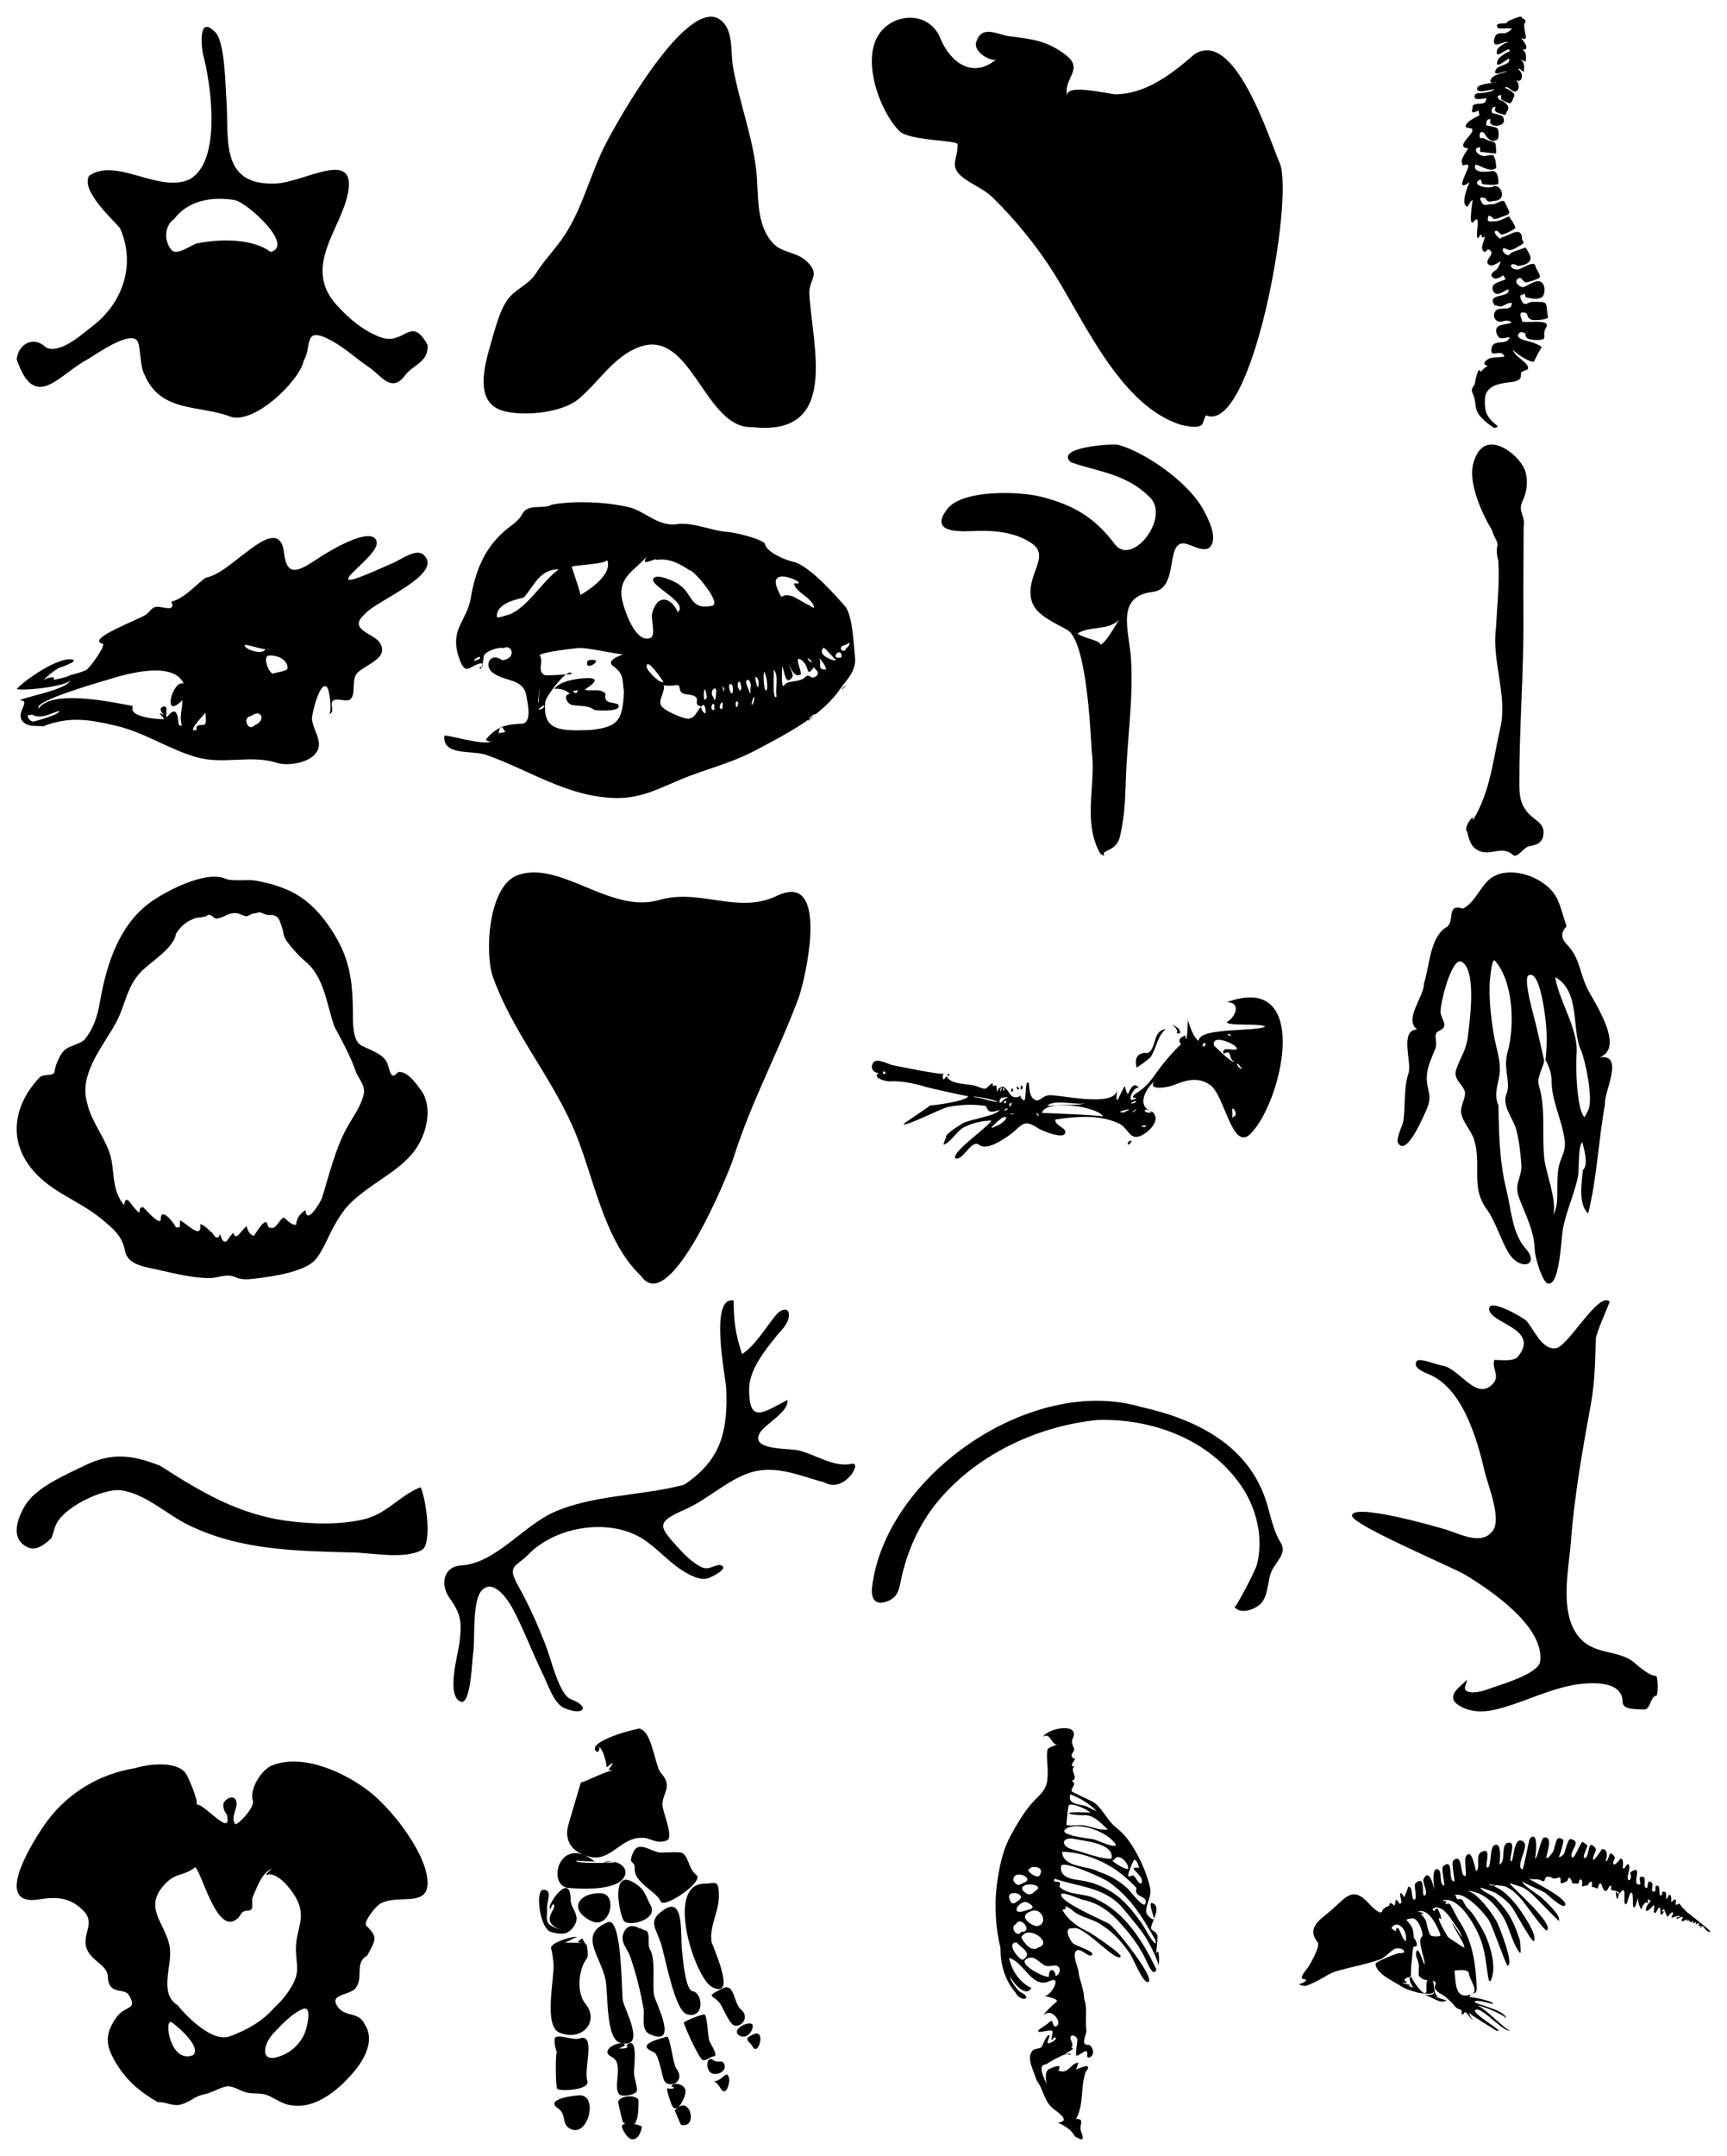 <?xml version="1.0" encoding="UTF-8" standalone="no"?>
<!-- Created with Inkscape (http://www.inkscape.org/) -->

<svg
   xmlns:dc="http://purl.org/dc/elements/1.1/"
   xmlns:cc="http://creativecommons.org/ns#"
   xmlns:rdf="http://www.w3.org/1999/02/22-rdf-syntax-ns#"
   xmlns:svg="http://www.w3.org/2000/svg"
   xmlns="http://www.w3.org/2000/svg"
   xmlns:sodipodi="http://sodipodi.sourceforge.net/DTD/sodipodi-0.dtd"
   xmlns:inkscape="http://www.inkscape.org/namespaces/inkscape"
   id="svg2"
   version="1.1"
   inkscape:version="0.48.4 r9939"
   width="1034"
   height="1290"
   xml:space="preserve"
   sodipodi:docname="Bones-1.svg"><defs
     id="defs6" /><sodipodi:namedview
     pagecolor="#ffffff"
     bordercolor="#666666"
     borderopacity="1"
     objecttolerance="10"
     gridtolerance="10"
     guidetolerance="10"
     inkscape:pageopacity="0"
     inkscape:pageshadow="2"
     inkscape:window-width="1680"
     inkscape:window-height="1050"
     id="namedview4"
     showgrid="false"
     fit-margin-top="10"
     fit-margin-left="10"
     fit-margin-right="10"
     fit-margin-bottom="10"
     inkscape:showpageshadow="false"
     inkscape:zoom="0.43954434"
     inkscape:cx="532.26165"
     inkscape:cy="687.37594"
     inkscape:window-x="0"
     inkscape:window-y="0"
     inkscape:window-maximized="0"
     inkscape:current-layer="g10" /><g
     id="g10"
     inkscape:groupmode="layer"
     inkscape:label="Bones-1"
     transform="matrix(1.25,0,0,-1.25,-44.745,973.853)"><path
       inkscape:connector-curvature="0"
       id="path22"
       style="fill:#000000;fill-opacity:1;fill-rule:nonzero;stroke:none"
       d="m 601.885,575.598 c -28.888,8.719 -46.041,48.328 -60.868,72.042 -8.309,13.293 -18.499,25.842 -29.644,36.816 -4.451,4.382 -10.561,6.377 -15.252,10.435 -5.76,4.984 -1.26,8.874 -1.667,15.133 -0.131,2.067 -23.135,1.549 -27.902,6.355 -9.4,9.474 -17.647,32.914 -10.378,45.335 6.735,11.497 24.531,12.485 30.002,-0.909 4.759,-11.646 15.528,-19.643 26.863,-10.082 -1.843,-1.554 -11.184,3.176 -9.652,8.2 2.63,8.613 10.215,3.502 15.946,2.791 10.887,-1.356 17.926,-2.082 26.833,-8.855 9.398,-7.148 -1.63,-11.273 0.916,-19.986 -1.966,6.73 20.211,1.05 23.029,1.077 14.661,0.148 27.065,9.835 37.55,18.959 19.49,13.318 36.209,-40.736 41.092,-51.892 7.089,-16.195 -13.043,-130.296 -35.347,-120.731 -0.094,0.042 -1.6,-4.073 -1.692,-4.204 -1.729,-2.423 -7.768,-0.813 -9.828,-0.484" /><path
       inkscape:connector-curvature="0"
       id="path26"
       style="fill:#000000;fill-opacity:1;fill-rule:nonzero;stroke:none"
       d="m 562.724,370.626 c -8.505,15.145 -1.862,32.755 -4.012,48.971 -0.662,10.582 -2.504,52.765 -11.77,57.987 -11.159,6.289 -21.441,9.496 -16.148,25.78 2.138,6.582 5.484,11.697 -1.464,16.098 -7.329,4.64 -16.253,5.704 -24.748,5.506 -6.902,-0.16 -24.811,-2.012 -14.96,10.582 7.254,9.273 34.43,8.391 44.753,5.78 15.69,-3.966 25.918,-10.063 35.4,-22.752 8.146,-10.9 26.878,12.711 16.662,22.609 -11.46,11.101 -23.329,11.768 -37.64,16.568 -8.395,7.261 20.132,9.147 22.844,8.361 13.491,-3.898 32.944,-17.906 40.004,-30.093 2.398,-4.136 7.627,-13.937 3.944,-18.541 -2.812,-3.513 -9.406,1.241 -12.733,1.479 -8.926,0.633 -2.289,-21.736 -14.864,-23.196 -18.209,-2.114 -11.251,-18.764 -10.463,-32.091 1.176,-19.916 -1.937,-38.969 -2.509,-58.72 -0.262,-9.065 -0.696,-17.705 -2.863,-26.583 -1.765,-7.22 -9.295,-5.862 -7.428,-8.89 -0.795,0.158 -1.462,0.541 -2.005,1.144 m 0.412,99.814 c 3.721,2.931 6.027,8.029 8.606,11.879 -5.472,-5.268 -13.903,-2.684 -19.838,-6.485 3.707,-2.662 9.86,-2.776 11.232,-5.394" /><path
       inkscape:connector-curvature="0"
       id="path30"
       style="fill:#000000;fill-opacity:1;fill-rule:nonzero;stroke:none"
       d="m 148.731,167.643 c -4.491,2.109 -8.305,-0.412 -12.914,-0.349 -9.829,0.139 -19.024,2.984 -28.604,4.898 -4.712,1.128 -10.437,2.461 -11.532,8.13 -1.385,7.168 -5.48,10.462 -11.122,15.162 -11.788,9.818 -26.72,13.396 -35.789,27.127 -9.024,13.666 -5.014,29.226 5.941,40.69 1.897,1.987 6.967,0.392 7.212,2.836 0.288,2.867 2.356,7.658 4.292,9.805 2.487,2.761 8.353,3.268 10.397,5.906 4.349,5.62 5.948,11.31 7.075,17.769 2.992,17.201 8.761,35.88 23.339,46.98 7.372,5.609 27.226,16.054 36.794,11.87 3.153,-1.378 10.493,-0.267 14.107,-0.866 8.11,-1.343 16.777,-4.056 23.45,-9.033 7.48,-5.579 13.305,-13.854 17.181,-21.483 5.307,-10.447 6.195,-20.836 6.262,-32.354 0.022,-4.307 -0.343,-13.741 4.017,-16.071 4.095,-2.186 10.13,-3.84 12.246,-8.045 0.927,-1.844 1.318,-5.676 2.751,-6.315 1.346,-0.6 2.166,2.094 3.501,1.632 4.035,-0.076 7.871,-5.706 10.006,-8.554 5.903,-7.884 2.926,-20.485 -2.204,-28.008 -5.67,-8.309 -15.047,-13.367 -23.007,-19.194 -8.061,-5.901 -11.405,-9.2 -16.208,-17.696 -2.531,-4.48 -4.999,-10.997 -8.045,-15.016 -4.329,-7.206 -21.892,-9.417 -29.481,-10.355 -3.196,-0.359 -6.701,-0.817 -9.667,0.534 m -3.929,17.86 c 0.941,1.331 1.545,2.478 2.826,3.389 1.071,-4.543 4.119,2.009 6.342,3.256 0.154,-1.544 1.542,-4.571 3.649,-4.571 -0.401,0 3.244,5.011 3.545,5.29 3.805,3.544 1.693,-1.74 4.373,-1.511 2.343,-0.672 3.633,3.068 5.718,4.758 0.951,0.769 3.206,-3.502 6.327,-3.321 0.536,3.937 1.749,4.823 4.527,7.144 0.332,-7.853 7.298,3.771 7.925,5.771 3.247,10.362 6.283,23.133 11.659,33.091 2.833,5.251 6.888,10.366 8.305,16.437 0.911,3.912 -2.032,6.996 -3.588,10.377 -2.506,7.471 -6.647,14.991 -10.391,21.938 -3.83,10.573 -4.761,24.065 -14.331,31.667 -2.624,2.084 -6.491,6.527 -8.434,9.212 -2.07,2.864 -1.397,4.032 -2.443,6.865 -0.923,2.487 -1.181,4.613 -3.404,5.498 -1.596,0.634 -3.193,-0.072 -4.822,0.718 -3.588,1.74 -3.105,0.263 -5.614,0.293 -0.31,0.006 -2.22,-1.18 -3.097,-1.313 -0.885,-0.134 -3.551,1.414 -4.779,1.505 -4.135,0.302 -5.191,-1.8 -9.043,-2.553 -2.477,-0.484 -2.739,3.15 -5.665,1.058 0.873,-0.062 -5.36,-0.992 -4.512,-0.685 -4.601,-1.661 -7.034,-3.524 -9.785,-7.668 -0.982,-6.889 -11.879,-13.266 -16.645,-18.114 -7.224,-7.348 -7.715,-16.871 -12.507,-25.258 -6.554,-11.473 -17.276,-24.216 -13.471,-37.366 2.172,-10.28 10.151,-18.294 11.838,-28.241 1.234,-7.269 0.615,-14.779 5.954,-20.935 0.713,5.571 3.228,0.449 5.14,-1.629 4.21,-4.575 0.424,0.637 3.966,0.637 0.136,0 8.414,-9.614 8.414,-5.731 0,6.151 6.336,-1.704 7.303,-3.99 0.616,0.076 1.34,0.081 1.928,0.202 -0.223,0.998 0.15,2.175 -0.047,3.215 2.467,-0.678 10.724,-9.998 9.759,-1.841 2.666,-0.669 4.669,-3.717 5.727,-4.07 1.378,-2.496 2.908,-3.458 3.765,-0.528 0.511,-2.246 1.692,-5.199 3.59,-2.995" /><path
       inkscape:connector-curvature="0"
       id="path34"
       style="fill:#000000;fill-opacity:1;fill-rule:nonzero;stroke:none"
       d="m 342.887,168.272 c -18.614,17.477 -22.974,49.919 -33.096,72.296 -11.326,25.002 -28.566,44.962 -37.868,70.799 -4.042,11.226 -2.369,43.74 11.885,48.825 20.335,7.241 44.436,-18.657 67.567,-11.947 19.927,5.781 37.669,-7.047 56.615,2.057 25.685,12.335 13.515,-40.356 10.222,-49.156 -9.805,-26.168 -22.661,-49.554 -31.101,-76.377 -2.313,-7.35 -30.514,-76.405 -44.223,-56.497" /><path
       inkscape:connector-curvature="0"
       id="path38"
       style="fill:#000000;fill-opacity:1;fill-rule:nonzero;stroke:none"
       d="m 396.093,574.63 c -22.796,-0.974 -29.052,47.361 -53.912,38.429 -12.439,-4.469 -19.627,-17.007 -29.363,-25.05 -7.896,-6.522 -26.046,-8.365 -36.006,-5.604 -15.88,4.404 -7.413,26.363 -4.627,36.784 1.621,5.303 3.097,10.778 6.084,15.526 3.712,5.902 10.531,7.724 14.2,13.475 4.401,6.911 9.664,11.97 14.004,18.668 8.577,13.258 12.195,29.31 19.433,43.332 5.392,10.448 39.001,70.871 54.827,59.465 6.798,-4.898 4.793,-15.979 6.256,-23.097 2.963,-16.411 9.133,-32.391 11.025,-48.885 1.307,-11.385 -0.478,-25.617 7.864,-34.822 4.723,-5.209 11.656,-4.042 16.803,-9.321 6.205,-6.361 0.411,-8.116 0.792,-15.193 1.345,-24.978 14.79,-68.375 -27.38,-63.708" /><path
       inkscape:connector-curvature="0"
       id="path42"
       style="fill:#000000;fill-opacity:1;fill-rule:nonzero;stroke:none"
       d="m 329.374,397.138 c -22.297,0.86 -40.428,13.504 -60.708,20.595 -6.816,2.387 -20.892,-0.647 -20.032,9.121 0.886,0.926 18.226,-4.84 22.76,-2.633 -1.152,-0.177 -2.13,0.071 -2.934,0.749 4.855,6.167 9.826,7.485 17.063,7.654 5.356,0.122 2.952,10.036 2.411,13.243 -1.44,8.516 -9.644,6.743 -15.456,10.789 -5.371,2.967 -2.214,10.812 3.922,6.375 7.224,0.971 4.459,8.082 0.587,5.773 -2.132,0.844 -9.061,-1.494 -9.495,-3.854 0.122,0.676 -0.953,-8.596 -2.014,-5.305 1.79,0.244 2.099,0.9 0.928,1.974 -5.81,-0.798 -7.771,-7.559 -11.193,4.042 -3.71,12.593 4.226,16.199 6.096,27.25 2.092,12.354 6.278,23.414 16.114,31.961 3.011,2.619 6.759,4.578 8.598,8.33 2.743,4.995 10.078,1.908 14.242,4.352 10.852,1.959 26.029,1.279 36.825,-1.279 7.481,-1.773 13.262,-8.764 21.902,-8.215 8.316,1.5 16.781,-2.938 24.779,-3.541 3.865,-0.29 15.075,-2.814 18.375,-5.511 0.179,-3.936 9.686,-8.026 13.497,-8.813 7.563,-1.567 20.418,-16.119 25.419,-21.896 3.242,-5.396 3.625,-17.814 4.277,-24.059 0.669,-6.424 -4.569,-11.253 -6.597,-14.24 -9.232,-13.595 -24.932,-21.493 -40.807,-29.946 -10.131,-5.398 -20.254,-8.155 -30.895,-12.033 -13.103,-4.773 -23.026,-11.663 -37.665,-10.885 M 274.948,428.252 c 1.21,0.009 2.369,0.255 3.475,0.738 -0.789,-1.443 -1.817,3.18 -2.927,2.003 -0.512,-0.543 -1.467,-5.159 -0.547,-2.741 m 43.464,1.387 c 13.282,1.405 15.591,4.27 16.241,18.313 -0.962,6.601 0.044,8.407 -5.159,12.283 -3.769,2.805 3.481,5.072 4.988,5.746 -1.396,-0.627 -17.65,3.421 -21.891,2.89 -2.568,-0.326 -16.38,-1.697 -18.37,-3.428 2.367,-2.77 -1.607,-7.849 2.686,-9.608 0.937,-0.135 12.864,0.454 12.79,0.649 -1.476,3.953 -12.416,-10.705 -12.691,-13.234 -1.54,-14.244 7.346,-14.047 21.406,-13.61 m 2.125,9.593 c -2.952,2.3 -7.049,1.768 -10.479,2.351 -3.167,0.534 -4.58,5.396 -1.194,5.327 -2.156,1.917 -4.691,2.723 -7.601,2.424 2.983,3.92 10.801,4.942 15.306,5.141 9.373,0.414 -0.335,-5.117 -0.707,-5.513 3.24,-1.068 7.308,0.975 9.987,-1.961 -1.496,-6.047 6.304,-3.235 6.318,-5.988 0.011,-2.872 -10.982,-1.937 -11.629,-1.782 m -7.782,9.21 c 0.397,0.643 -2.901,-0.219 -2.635,-0.394 2.905,-1.921 1.381,0.29 2.635,0.394 m 4.357,12.254 c -0.425,2.118 0.122,2.785 3.501,2.471 2.247,-0.745 -2.229,-3.745 -3.501,-2.471 M 424.676,435.558 c 4.527,3.805 -1.682,0.678 -1.839,-1.587 0.614,0.527 1.23,1.059 1.839,1.587 m -58.364,-0.29 c 2.606,-0.022 4.58,6.125 5.356,5.161 0.182,-1.294 0.813,-2.26 1.892,-2.898 0.711,1.044 -0.281,5.983 -1.737,3.328 -5.522,1.181 2.059,4.893 -7.089,5.883 -5.544,0.601 -1.498,5.108 -5.582,4.283 -0.694,-0.14 -5.27,-0.414 -5.529,0.219 1.283,-3.158 -3.9,-8.64 -0.171,-10.911 0.995,-1.549 11.31,-6.273 12.859,-5.066 m -70.667,4.629 c 3.88,4.308 -5.62,-2.36 0,0 m 82.343,-0.064 c 0.111,6.114 -3.257,-1.389 0,-0.574 l 0,0.574 m 3.887,0.616 c 0.831,5.985 -3.304,-1.25 -0.142,-0.716 0.046,0.237 0.095,0.476 0.142,0.716 m 7.523,2.169 c -1.906,3.455 -1.336,-5.726 0.042,-0.292 l -0.042,0.292 z m -95.412,3.829 c 0.06,0.94 0.117,1.877 0.175,2.816 -0.078,0.414 -0.824,-7.497 -0.512,-6.606 0.541,1.533 0.117,2.464 0.337,3.789 m 102.911,-3.164 c 1.03,7.277 -2.856,-5.748 -0.053,-0.217 l 0.053,0.217 z m -22.552,2.012 c -1.365,10.657 -2.395,-5.4 0,0 m 4.381,1.684 c 0.966,5.063 -3.752,1.562 -1.192,-1.757 0.607,-3.105 1.394,0.694 1.192,1.757 m 29.038,-1.299 c -0.875,3.534 1.314,9.633 -1.4,13.065 0.37,-0.47 -0.849,-15.755 1.4,-13.065 m -25.206,3.698 c -1.155,4 -0.248,-2.391 -0.14,-2.167 -3.765,-7.74 1.445,4.031 0.14,2.167 m 12.642,-0.237 c 1.208,5.478 -3.678,6.202 -1.354,1.084 0.858,-1.702 1.584,-5.343 1.354,-1.084 m -8.447,-1.296 c 0.948,5.083 -3.428,5.205 -0.984,-0.204 -0.211,-0.844 1.152,-0.248 0.984,0.204 m 16.493,1.569 c 0.195,2.821 -0.257,5.533 -1.354,8.139 -0.778,-1.057 -0.055,-12.234 1.354,-8.139 m -12.666,1.66 c -0.266,4.04 -2.635,0.111 -0.64,-2.145 0.634,-1.564 1.276,1.731 0.64,2.145 m 8.144,3.011 c -2.801,4.764 0.499,-8.354 0.363,-2.214 0.211,0.82 -0.013,1.467 -0.363,2.214 m 12.986,-2.666 c 1.449,2.036 7.217,0.953 9.642,3.468 2.189,2.265 2.703,-1.427 5.203,0.399 2.821,2.061 -1.285,3.98 -0.922,4.49 -4.199,-5.91 -1.584,1.115 -6.59,3.749 -3.193,1.682 1.773,-7.942 -0.031,-7.37 -2.885,-1.917 -5.245,5.017 -5.232,4.789 0.084,-1.369 2.839,-5.316 1.117,-6.482 -3.127,-3.931 -3.464,4.771 -4.494,5.527 0.14,-0.104 -0.813,-12.197 1.307,-8.569 m -58.255,1.505 c 0.124,-0.348 -7.869,12.01 -7.973,7.109 -0.042,-2.039 7.479,-9.201 7.973,-7.109 m 78.059,5.753 c -0.242,1.753 -2.927,5.469 -4.452,6.346 3.778,-2.174 -1.161,-6.781 4.452,-6.346 m -7.581,4.56 c -3.938,2.83 2.537,-4.177 0,0 m 12.17,0.024 c -0.76,0.461 -5.447,6.211 -5.919,5.719 -3.661,-3.838 6.79,-6.998 5.919,-5.719 m -170.509,0.459 c 1.305,3.171 -6.794,-3.111 0,0 m 173.274,0.687 c 0.39,5.733 -5.886,-0.437 -1.022,-0.182 l 1.022,0.182 z m 1.899,4.106 c 1.394,0.802 2.083,1.972 2.056,3.517 0.441,-0.964 -3.63,-2.085 -3.754,-2.229 -2.003,-2.438 2.393,-2.876 1.697,-1.287 m -93.061,5.396 c 2.214,2.054 -0.292,8.955 0.505,11.807 2.548,9.099 8.819,7.767 12.27,0.357 5.325,4.647 -13.537,12.589 -11.78,15.97 1.533,2.947 11.363,-1.631 12.784,-3.102 6.154,-4.348 4.846,-12.017 15.363,-9.837 5.055,1.048 -8.983,17.366 -10.606,16.906 -4.795,3.169 -9.87,6.063 -16.05,5.046 0.374,1.627 -8.593,-4.206 -4.463,1.771 -6.774,-7.82 -15.213,-10.309 -11.299,-23.396 1.487,-4.966 6.409,-18.809 13.276,-15.521 m -68.181,10.969 c 8.959,3.251 16.01,16.092 23.892,21.641 -9.172,0.224 -12.081,-8.29 -16.633,-13.36 -0.135,-0.481 -13.38,-1.846 -13.012,-9.342 0.046,-0.922 5.232,1.019 5.753,1.061 m 146.275,3.297 c -0.833,4.942 -9.491,7.519 -9.613,11.758 9.252,-1.58 -13.502,9.768 -7.955,-2.861 3.091,-7.038 0.459,-1.028 7.638,-3.599 0.638,-0.228 10.122,-5.899 9.93,-5.298 m -112.045,6.101 c 4.348,2.4 15.942,10.211 12.742,16.992 1.015,-2.154 -15.671,-2.666 -16.779,-3.437 -0.217,-0.151 4.527,-13.227 4.037,-13.555 m 125.946,-44.235 c 4.057,3.652 -3.107,-3.922 0,0" /><path
       inkscape:connector-curvature="0"
       id="path46"
       style="fill:#000000;fill-opacity:1;fill-rule:nonzero;stroke:none"
       d="m 493.224,224.793 c -0.775,3.589 15.352,14.303 17.429,17.919 -4.508,-0.113 -9.133,-1.163 -13.152,-3.233 -3.545,-1.827 -6.142,-7.145 -9.691,-8.327 -0.447,-0.149 1.035,3.292 1.073,3.213 -0.813,1.701 6.267,5.874 7.656,6.782 3.407,2.231 16.196,3.57 18.082,6.657 -2.76,-0.869 -5.621,-2.02 -6.458,1.813 -6.007,1.111 -12.21,0.702 -18.179,-0.39 -2.973,-0.544 -20.045,-9.249 -21.375,-8.308 -0.439,0.31 12.032,8.122 12.585,8.993 2.297,0.082 17.824,2.124 18.382,4.527 -0.092,-0.399 -19.046,3.993 -20.048,4.294 -5.638,1.696 -11.489,3.044 -17.422,2.724 -1.293,-0.225 -9.083,1.631 -5.414,4.003 -2.862,0.12 -4.338,2.881 -2.451,5.161 1.72,2.077 7.167,-1.056 9.197,-1.423 2.666,-0.482 23.895,-5.007 24.287,-3.899 -0.544,-1.137 -0.517,-2.146 0.078,-3.03 0.465,0.581 0.938,1.151 1.422,1.713 1.928,-4.485 10.681,-3.377 14.469,-4.896 5.771,-2.314 3.979,-0.647 7.158,1.342 0.959,0.6 0.406,-3.389 0.38,-3.551 -0.224,1.912 0.321,2.793 1.642,2.639 0.515,-0.711 0.227,-2.62 0.42,-2.959 2.334,4.7 4.639,1.383 6.458,-1.444 1.33,-2.063 5.53,-1.479 4.372,0.557 0.229,-1.453 0.926,-2.571 2.091,-3.363 1.297,-0.172 0.369,8.911 1.983,8.675 1.132,-0.166 -0.374,-6.642 3.493,-8.45 2.139,-1 3.429,2.209 6.827,2.295 6.004,0.151 31.421,-6.011 32.47,2.711 0.189,0.485 -1.167,-5.981 0.239,-4.771 0.049,0.042 3.216,6.943 3.358,6.371 -0.153,0.607 1.077,-4.844 1.656,-3.469 0.726,1.734 2.753,6.512 5.369,2.152 -2.018,3.36 -7.817,-8.88 -1.309,-4.152 -4.196,-0.433 -0.231,2.143 0.9,2.89 4.419,2.926 6.259,6.026 9.45,10.343 3.261,4.409 6.838,8.613 10.848,12.363 -1.153,1.344 -1.058,2.445 0.279,3.299 3.637,1.995 0.778,0.036 2.195,-0.648 0.593,-0.286 0.732,9.112 0.822,8.809 0.827,-2.673 2.436,-7.968 5.133,-9.913 -0.128,6.656 27.716,4.274 31.962,6.924 -3.2,1.69 -17.713,0.038 -18.516,2.056 4.036,2.2 7.275,9.371 0.142,9.605 40.471,14.724 26.829,-46.815 11.467,-62.844 -8.942,-9.332 -12.566,18.23 -19.464,23.115 -5.959,4.225 -11.862,2.356 -17.902,-0.142 -1.644,-0.68 -12.566,-2.906 -8.861,2.009 -4.412,-3.771 -8.93,-12.171 -0.839,-14.75 3.97,-3.984 -1.616,-9.251 -5.054,-11.049 -6.07,-3.176 -6.224,3.23 -11.227,5.608 -9.154,4.348 -20.693,3.32 -30.357,1.869 -0.359,-2.871 5.035,-3.807 4.808,-6.174 -0.376,-3.857 -11.763,1.089 -13.046,1.966 -7.084,4.846 -7.705,1.269 -13.254,-2.892 -3.219,-2.413 -11.349,-7.965 -14.986,-5.04 -3.8,3.055 -8.029,-8.478 -11.578,-6.279 m 19.951,15.445 c 3.063,0.685 7.202,5.823 2.445,3.693 0.007,0.123 -9.017,-7.386 -2.445,-3.693 m 70.736,-0.659 c 3.585,1.399 -4.457,0.609 0,0 m -19.67,4.953 c -2.523,5.045 -27.841,8.523 -29.348,1.827 -0.003,0.021 29.721,-1.077 29.348,-1.827 m 62.413,0.191 c 3.102,0.009 -1.833,7.814 -0.449,0.77 -0.539,-0.399 0.127,-2.446 0.449,-0.77 m -93.434,0.747 c -2.892,2.757 0.695,-2.443 0,0 m -12.744,0.196 c 3.942,0.988 -3.929,-0.158 0,0 m 53.819,1.137 c 7.666,2.762 -6.973,-0.272 0.01,-0.25 l -0.01,0.25 z m 13.07,-0.231 c -3.363,3.306 -5.218,-0.602 0,0 m -7.616,0.938 c 1.439,1.869 -4.577,-2.751 0,0 m -61.482,0.44 c 1.061,1.924 -3.951,-1.77 0,0 m 2.002,2.236 c 0.303,3.538 -2.729,-2.677 0,0 m 24.35,-0.003 c 2.112,0.165 9.832,-0.452 11.198,1.236 -1.754,-2.171 -14.984,2.06 -18.462,-1.69 2.424,0.13 4.846,0.283 7.264,0.454 M 513.872,251.693 c -2.488,1.233 -12.606,3.11 -11.617,2.214 3.96,-0.133 7.77,-2.259 11.617,-2.214 m 65.676,-0.432 c 2.067,2.469 -5.309,-1.754 0,0 m -61.707,0.253 c -0.893,2.231 -2.032,-2.098 0,0 m -2.106,0.274 c 1.741,2.23 5.446,2.566 0.095,1.838 -1.333,-0.01 -1.997,-3.627 -0.095,-1.838 m -0.154,6.215 c -0.163,3.355 -1.423,-4.549 0,0 m 1.377,-0.335 c -0.815,2.119 -1.259,-2.153 0,0 m -56.865,7.727 c -1.621,2.535 -2.184,-1.704 0,0 m 170.713,1.982 c -4.147,5.676 -2.647,0.324 0,0 m -3.873,3.556 c -3.126,1.512 -0.661,6.196 -5.038,3.72 -1.326,3.861 4.69,1.371 6.037,2.108 2.554,1.392 -12.176,8.356 -10.643,1.876 0.007,-0.033 8.757,-8.83 9.645,-7.705 m -13.819,7.519 c 0.671,3.949 -3.325,-1.401 0,0 m 12.437,4.974 c -2.575,2.191 -1.68,-0.86 0,0 m -49.528,-51.163 c 4.189,3.23 -0.567,-3.61 0,0 m -55.889,24.448 c 0.109,3.792 1.975,-1.037 0,0 m 3.037,0.843 c -1.507,3.525 2.226,-0.541 0,0 m 1.585,-0.002 c -0.589,4.027 2.28,0.473 0,0 m -35.138,6.975 c 0.354,2.131 1.813,-1.796 0,0 m 90.59,3.585 c -1.122,4.43 0.426,7.462 5.354,6.888 4.521,2.62 2.171,10.81 8.601,11.461 -4.152,-3.37 -4.39,-9.279 -7.332,-13.455 -0.615,-0.876 -6.621,-5.102 -6.623,-4.894 m 19.057,16.52 c 2.328,1.805 -6.175,6.477 0.26,2.717 1.474,-0.836 2.737,-3.887 -0.26,-2.717" /><path
       inkscape:connector-curvature="0"
       id="path50"
       style="fill:#000000;fill-opacity:1;fill-rule:nonzero;stroke:none"
       d="m 751.416,574.288 c -2.333,1.517 -4.17,2.834 -6.224,5.038 -2.966,3.181 -2.366,5.501 -3.157,9.116 -0.22,1.004 -1.275,2.948 -1.254,3.734 0.04,1.56 1.242,2.327 1.376,3.01 0.134,0.686 1.589,9.576 2.881,5.838 0.892,1.133 2.084,2.253 3.361,3 -3.173,0.536 -1.202,2.438 0.673,3.448 0.961,0.516 5.56,0.629 7.301,0.828 -1.063,4.19 -6.429,-0.71 -6.276,3.131 0.251,6.272 7.64,1.671 8.776,6.242 -1.528,-0.015 -4.105,-1.18 -5.181,0.041 -1.194,1.354 -1.975,3.729 -0.424,5.008 1.441,1.582 10.285,1.348 4.594,2.882 -1.341,0.363 -3.246,-1.299 -5.116,-0.041 -1.726,1.153 -1.753,3.467 -0.44,4.883 1.882,2.032 7.774,-0.766 7.62,3.689 -4.025,-0.119 -3.801,-3.05 -8.013,-1.06 -0.033,-0.16 -0.017,-0.316 0.049,-0.468 -5.022,6.579 7.861,3.512 6.247,8.042 -1.969,-0.688 -5.816,-4.304 -7.285,-0.651 -1.545,3.838 4.183,4.197 6.039,5.49 -0.208,0.333 -0.949,1.598 -1.1,1.797 -0.04,-0.015 -1.239,-0.579 -0.784,-0.502 -1.006,-0.615 -2.894,-1.504 -4,-0.7 -2.669,1.941 1.333,3.488 1.775,4.234 4.612,7.781 -1.48,-0.274 -4.082,2.19 -2.435,2.306 3.758,4.806 0.355,7.024 -1.299,0.848 -1.902,-2.918 -3.33,0.227 -0.656,1.445 1.271,4.406 1.066,6.165 -0.515,0.16 -0.094,-0.41 -0.462,-0.45 -1.597,-0.168 -0.342,0.898 -1.324,1.243 -0.076,0.024 -0.154,0.051 -0.23,0.076 -2.617,-5.376 -1.281,3.878 -1.264,4.573 0.066,2.906 -0.055,3.687 -2.237,1.401 -2.103,-2.204 -0.412,9.511 -0.151,10.484 -1.866,-0.46 -2.152,-5.222 -3.792,-1.853 -1.035,2.125 1.298,8.571 2.364,10.543 -8.174,-5.927 0.29,6.99 -0.71,8.005 -1.664,1.48 -2.678,-2.031 -3.132,1.882 -0.15,1.297 2.438,5.289 3.194,6.234 -7.434,0.55 4.303,7.751 1.536,9.433 -0.22,0.519 -4.813,-0.268 -1.788,2.989 1.03,1.108 4.116,2.707 5.547,3.414 -0.001,0.034 -0.395,2.131 -0.435,2.282 -4.627,-2.188 -2.673,0.263 -2.787,2.344 2.091,1.951 6.473,-0.623 6.539,3.587 -1.355,-0.063 -5.778,-1.412 -5.693,0.763 0.069,1.769 1.996,1.643 3.383,1.695 2.006,0.077 5.052,0.678 6.341,1.815 -1.592,0.026 -9.13,-2.5 -8.43,0.545 0.474,2.056 7.431,2.361 9.197,2.885 l 0,0.189 c -2.731,-1.149 -3.653,-0.032 -2.26,1.703 1.58,1.968 5.594,2.201 7.458,3.332 -1.662,0.007 -7.2,-2.987 -5.498,0.591 1.302,2.738 7.337,2.018 6.352,5.455 -1.808,-0.808 -6.961,-5.652 -5.463,-0.991 0.565,1.754 4.472,4.014 6.049,4.54 -0.477,0.49 -0.335,0.431 -0.66,0.886 -2.268,-0.382 -6.887,-5.151 -5.571,-0.328 0.377,1.381 3.838,3.555 5.309,3.689 -1.943,1.055 -7.584,-3.81 -6.802,1.159 0.724,4.611 4.161,2.436 6.034,3.447 6.832,3.686 -3.438,1.103 -4.294,2.345 -2.219,3.216 5.534,1.262 4.427,2.738 -0.641,-0.209 7.119,3.744 7.119,2.124 0,-0.524 2.508,-0.892 1.507,-2.474 -0.784,-1.196 -0.255,-2.042 -0.159,-3.288 0,-2.041 2.14,-5.946 -1.828,-3.948 1.618,-1.78 5.119,-6.58 -0.095,-5.489 2.763,-0.343 2.738,-3.406 2.373,-6.027 -0.752,0.539 -1.916,0.812 -2.5,1.169 2.166,-1.701 1.894,-3.237 1.673,-5.999 -0.638,0.524 -1.544,0.921 -2.028,1.606 -0.221,-0.104 -0.442,-0.207 -0.663,-0.312 2.766,-1.835 2.129,-6.903 -1.053,-5.171 1.274,-1.108 2.052,-4.573 -0.034,-5.403 -1.89,-0.754 -3.743,3.154 -5.452,1.685 2.12,-0.74 5.915,-2.812 4.304,-4.513 -0.236,-0.518 -0.761,-2.673 -1.703,-2.878 -0.745,-0.163 -4.138,1.789 -4.427,2.091 -0.116,0.121 0.445,1.835 0.272,1.82 -0.52,-0.041 -2.371,-0.097 -1.565,-1.36 1.307,-2.044 1.237,-0.198 3.651,-2.569 2.362,-2.321 0.991,-2.732 -0.215,-5.621 -2.033,0.681 -6.525,1.148 -4.511,3.879 -2.071,0.233 -2.415,-1.801 -1.609,-3.122 -0.269,0.44 4.594,-0.887 4.918,-1.436 3.257,-5.495 -8.023,-5.812 -5.73,-1.47 -2.345,1.054 -2.596,-2.957 -1.71,-2.957 -0.176,0.283 4.445,-0.67 4.942,-1.312 0.488,-0.631 0.993,-4.476 -0.194,-5.337 -3.393,-2.462 -6.418,3.283 -6.127,3.211 -0.919,0.228 -1.913,1.277 -2.285,-1.036 0.019,-2.467 1.08,-1.041 2.096,-1.588 5.687,-3.069 5.666,0.463 5.866,-7.196 -1.482,0.029 -2.264,0.104 -3.804,0.297 -1.017,0.126 -2.637,0.374 -3.518,0.374 -0.807,0 -0.081,2.309 -0.443,2.286 -4.376,-0.283 -0.545,-5.099 3.192,-4.08 4.08,0.929 3.225,0.011 4.153,-1.965 0.018,-0.04 0.584,-3.605 0.41,-3.795 -2.928,-3.191 -10.088,3.106 -10.088,1.055 -0.639,-2.884 3.107,-3.086 5.48,-2.918 3.075,0.22 3.5,0.938 4.928,-0.957 0.542,-0.721 0.971,-4.387 0.609,-4.85 -0.742,-0.951 -6.853,-0.278 -7.547,-0.094 -0.651,0.173 -0.086,2.825 -1.537,1.888 -3.961,-2.559 4.6,-4.437 6.813,-3.075 3.064,1.9 7.811,-6.862 -0.484,-7.002 -2.79,-1.01 -3.017,1.473 -3.437,1.473 -1.069,0 -3.559,1.263 -1.637,-2.143 1.253,-2.225 2.907,-0.61 5.169,-0.816 1.848,-0.062 5.32,2.987 5.935,0.806 0.051,-0.178 2.175,-4.354 2.115,-4.563 -0.37,-1.293 -1.011,-1.405 -2.768,-1.95 -1.339,-0.426 -3.312,-1.559 -4.627,-1.351 -0.117,0.039 -1.711,1.329 -1.231,1.338 -2.725,-0.046 -1.051,1.313 -1.708,-1.284 -0.452,-1.83 2.644,-1.18 2.815,-1.192 1.716,-0.119 3.458,0.64 4.994,1.304 3.947,1.733 1.524,1.289 3.608,-0.794 0.215,-0.215 1.92,-3.244 1.818,-3.547 -0.289,-0.869 -5.355,-3.312 -6.524,-3.28 -0.881,0.024 -1.922,2.186 -2.696,1.76 -1.925,-0.03 0.515,-2.668 0.989,-3.068 2.32,-1.753 0.031,-0.28 2.161,0.075 2.568,0.426 9.241,5.942 9.241,-0.972 0.227,-1.08 1.7,-1.678 -0.353,-2.676 -1.375,-0.668 -4.108,-2.878 -5.866,-2.551 -0.509,0.091 -2.549,1.122 -2.611,1.042 -1.279,-1.696 0.989,-3.543 2.596,-3.489 0.572,1.256 2.871,1.934 4.456,2.452 4.184,1.363 3.044,2.094 5.236,-1.831 2.129,-3.797 -1.641,-5.448 -5.392,-5.769 -4.569,2.702 -4.481,-2.034 0.108,-1.669 1.58,0.127 7.699,4.619 8.207,1.662 0.283,-1.557 2.695,-4.203 1.996,-5.491 -0.415,-0.766 -5.841,-2.52 -6.684,-2.361 -0.889,0.166 -2.078,2.302 -2.726,2.14 -3.294,-0.825 -1.321,-3.978 1.289,-4.421 1.546,-0.263 6.772,4.546 9.244,2.17 1.974,-1.9 1.325,-6.131 0.026,-7.021 -3.003,-1.57 -6.24,-0.239 -7.861,0.063 -0.134,0.024 0.176,2.519 -1.615,1.062 -2.121,0 0.059,-3.286 0.417,-3.909 1.501,-1.143 2.317,0.288 4.149,0.572 8.966,0.033 6.381,0.044 7.828,-7.458 -0.565,-1.137 -6.805,-1.617 -8.072,-1.037 -2.218,1.013 -1.135,1.831 -2.522,3.184 -4.701,1.298 -1.63,-3.244 -1.866,-3.672 -1.006,-1.933 14.545,1.597 11.528,-3.335 -2.452,-4.027 1.481,-5.792 -3.828,-5.929 -1.503,-0.039 -3.501,0.065 -4.829,0.655 -1.469,0.624 -1.219,2.425 -1.157,2.385 0.035,-0.023 -2.117,1.491 -3.064,0.217 -2.76,-2.849 4.981,-3.812 6.772,-4.536 0.753,-0.499 3.743,-1.276 4.004,-2.338 -0.114,0.459 -3.858,-6.803 -3.523,-6.591 -1.091,-1.323 -10.211,4.329 -10.211,5.928 0,-3.712 8.105,-6.457 7.135,-9.626 -0.097,-0.317 -2.711,-1.098 -3.014,-1.459 -0.552,-0.063 -0.094,-2.422 -0.693,-3.068 -0.958,-1.035 -2.265,-1.418 -3.956,-1.66 -5.462,-0.738 -11.63,-1.151 -12.882,-7.254 -0.395,-7.14 0.597,-9.512 6.093,-13.924 -0.387,-0.567 -0.978,-0.824 -1.772,-0.775" /><path
       inkscape:connector-curvature="0"
       id="path54"
       style="fill:#000000;fill-opacity:1;fill-rule:nonzero;stroke:none"
       d="m 146.171,579.624 c -14.475,5.719 -33.324,1.689 -41.089,19.969 -2.393,3.897 -1.814,14.442 -3.672,16.559 -4.067,4.638 -20.703,-7.477 -23.818,-9.148 -14.066,-7.566 -25.083,-25.352 -33.796,0.088 0.785,7.466 8.218,11.478 14.04,5.656 6.935,-3.263 17.51,6.589 22.299,10.25 14.236,10.866 20.906,29.146 13.211,46.722 -2.622,3.558 -19.136,17.982 -14.866,25.22 12.798,9.063 33.39,-8.392 47.936,-1.777 15.67,8.303 10.648,45.063 6.515,60.453 -0.096,0.358 -3.02,18.723 5.549,10.457 5.099,-3.886 5.21,-25.843 5.693,-31.576 1.589,-18.553 -3.997,-42.501 23.778,-41.262 13.694,0.616 38.987,17.233 34.434,-4.989 -3.547,-17.314 -21.975,-35.27 -5.048,-53.503 6.014,-6.474 11.946,-11.577 20.157,-14.881 12.171,-4.896 14.778,10.906 23,-3.661 1.106,-8.152 -7.031,-9.885 -10.504,-14.59 -6.725,-9.111 -11.4,-0.343 -17.48,3.702 -5.866,3.905 -11.271,8.996 -17.414,12.422 -14.704,8.2 -9.605,-2.592 -13.782,-9.148 -1.936,-9.892 -23.859,-30.828 -35.141,-26.963 m -15.814,82.988 c 10.622,2.142 26.374,2.445 35.034,-4.137 11.791,3.079 -11.57,23.841 -17.093,24.803 -10.464,1.825 -22.215,0.114 -29.106,-9.044 -4.69,-3.2 -4.937,-10.409 -1.346,-14.704 2.736,-3.27 9.387,2.426 12.51,3.082" /><path
       inkscape:connector-curvature="0"
       id="path58"
       style="fill:#000000;fill-opacity:1;fill-rule:nonzero;stroke:none"
       d="m 167.574,414.193 c -11.977,3.52 -25.1,-1.136 -37.607,2.428 -13.638,3.881 -24.681,11.79 -38.599,15.069 -12.8,3.013 -22.382,4.611 -34.869,-0.256 -3.355,0.348 -8.175,-0.501 -10.279,2.949 -2.578,4.232 4.757,9.406 -1.061,9.519 3.992,1.949 23.448,5.247 24.379,9.781 -0.613,-2.984 -22.391,-5.503 -25.742,-4.437 3.835,4.356 20.283,15.714 26.74,14.112 3.332,-0.827 -8.1,-4.678 -5.43,-3.502 -3.635,-1.603 -6.588,-4.453 -9.38,-7.187 1.138,1.442 4.018,2.362 5.807,2.144 0.474,-1.112 -0.326,-1.614 -2.4,-1.502 -0.419,-0.382 10.712,1.969 9.997,2.536 -1.453,-0.439 -2.937,-0.673 -4.45,-0.704 1.766,-0.209 10.077,1.985 12.372,3.213 1.901,1.015 9.715,12.121 7.917,12.577 -8.586,2.174 17.848,11.724 20.867,14.039 2.358,1.806 2.733,4.089 6.442,3.593 2.507,-0.337 7.754,-2.091 5.586,2.499 6.493,1.777 11.129,7.571 16.349,11.435 6.59,1.315 12.961,7.375 18.256,11.258 5.882,4.318 17.808,14.803 19.37,0.728 1.4,-12.613 7.723,-8.423 17.211,-2.104 3.859,2.567 25.036,15.48 27.124,7.531 1.425,-5.436 -15.2,-16.419 -13.497,-18.23 1.317,-1.401 18.082,6.605 20.389,7.483 4.622,1.764 11.934,7.779 15.685,4.279 9.887,-9.219 -22.907,-21.928 -27.976,-28.092 -8.945,-7.673 3.877,-9.316 6.839,-13.801 5.218,-7.908 -7.926,-10.742 -11.14,-15.162 -2.651,-3.641 0.736,-12.67 -4.978,-12.591 -1.694,0.022 -3.474,0.644 -5.167,0.315 -3.773,-0.732 0.701,-5.831 -2.984,-6.94 1.568,0.472 0.457,11.155 -0.783,12.785 -3.315,4.353 -7.611,-12.994 -7.339,-15.186 0.803,-6.469 6.951,-12.244 0.273,-17.806 -4.053,-3.376 -12.926,-4.709 -17.919,-2.774 m -37.576,15.579 c -0.734,2.593 2.013,2.186 3.491,2.389 1.637,0.223 0.448,5.438 0.867,5.776 -0.65,-0.523 -9.889,-10.251 -4.358,-8.166 m 27.779,2.174 c 5.613,2.227 3.324,8.208 -1.839,4.323 -4.316,-0.342 -1.295,-7.915 1.839,-4.323 m -34.845,-0.059 c -1.495,4.243 0.408,7.8 0.159,12.024 -10.01,-10.248 -4.574,10.281 0.708,7.895 -4.894,11.08 -27.14,4.768 -35.445,2.216 C 83.606,452.562 51.318,443.432 54.349,439.976 c 6.378,9.368 36.105,2.821 45.149,1.154 -2.878,-5.913 14.619,-6.431 14.737,-6.288 0.571,0.67 -4.784,4.508 0.254,1.884 -0.95,0.721 -3.017,3.242 -0.697,4.023 3.035,1.026 1.122,-3.773 1.756,-4.911 0.201,-0.359 2.69,3.533 4.071,2.53 2.488,-1.808 0.501,-7.701 3.312,-6.482 m -70.764,1.906 c 1.175,0.21 13.384,3.619 11.728,5.002 -4.561,-1.612 -10.78,-5.073 -14.56,-0.06 3.798,-3.174 -0.481,-0.988 -0.269,-2.561 0.201,-1.511 2.26,-2.902 3.101,-2.38 m 114.919,23.007 c 0.845,0.426 6.484,0.951 6.468,2.485 -0.049,4.693 -6.063,6.363 -9.025,5.996 -3.328,-0.41 0.564,-9.999 2.558,-8.48 m -4.093,11.656 c 0.999,-0.457 1.722,-0.227 2.172,0.688 -0.456,-2.561 -11.431,1.85 -11.997,1.202 -1.328,-1.524 8.398,-5.465 9.825,-1.89" /><path
       inkscape:connector-curvature="0"
       id="path62"
       style="fill:#000000;fill-opacity:1;fill-rule:nonzero;stroke:none"
       d="m 204.625,35.953 c -27.12,0.743 -53.609,0.975 -78.599,13.162 -10.452,5.096 -20.529,14.992 -32.32,16.615 -8.518,1.023 -28.739,-8.456 -31.484,-17.566 1.279,4.251 -1.687,-5.091 -1.755,-5.297 -2.904,-2.794 -7.663,-6.847 -12.042,-4.084 -8.399,4.37 -3.499,15.473 0.13,20.781 5.391,7.894 19.1,13.775 27.592,17.929 13.369,6.54 23.063,5.122 36.258,0.029 20.247,-12.977 38.518,-23.885 63.003,-26.712 11.235,-1.299 23.094,-1.568 34.183,0.904 11.614,2.587 17.449,11.513 27.678,15.469 2.598,-5.552 5.669,-27.149 0.6,-30.002 -8.379,-4.719 -23.962,-1.338 -33.244,-1.228" /><path
       inkscape:connector-curvature="0"
       id="path66"
       style="fill:#000000;fill-opacity:1;fill-rule:nonzero;stroke:none"
       d="m 760.437,369.894 c -5.934,5.149 -11.37,-1.743 -17.8,2.824 -2.813,1.999 -3.304,5.363 -4.153,8.318 -1.972,1.75 3.817,9.683 2.744,5.294 8.56,14.069 9.68,29.157 13.2,44.407 3.544,15.348 -4.215,32.005 -2.083,47.815 0.531,10.743 1.81,21.491 1.096,32.261 -0.631,2.034 -0.832,4.109 -0.607,6.221 0.958,2.853 -1.105,3.724 -2.359,8.146 -4.974,8.298 -11.101,22.082 -9.209,31.102 -0.136,-0.298 0.836,4.531 3.222,7.246 6.597,7.951 19.806,-3.139 21.938,-10.145 1.296,-4.249 0.767,-9.774 -1.192,-13.774 -2.795,-5.701 1.398,-6.928 0.345,-12.831 -0.007,-14.361 -0.185,-28.726 -0.087,-43.086 0.185,-26.693 -2.045,-53.294 -1.963,-79.934 0.018,-5.854 0.525,-9.849 4.567,-14.252 2.608,-2.839 6.977,-4.287 7.026,-8.716 0.049,-4.745 -2.717,-6.083 -6.654,-6.728 -3.226,-0.527 -5.71,-6.121 -8.028,-4.169" /><path
       inkscape:connector-curvature="0"
       id="path70"
       style="fill:#000000;fill-opacity:1;fill-rule:nonzero;stroke:none"
       d="M 627.083,9.876 C 627.703,9.254 637.147,27.233 637.941,30.517 641.021,43.289 637.598,57.231 630.293,67.892 615.098,90.068 587.673,100.181 561.474,99.371 533.224,96.546 504.715,83.335 486.039,61.646 477.009,51.163 471.082,38.573 467.88,25.209 466.459,19.27 466.643,14.427 460.151,12.364 c -5.514,-1.752 -7.03,1.792 -6.716,6.504 6.058,53.578 76.075,102.335 128.829,86.758 26.524,-5.87 51.547,-18.256 60.121,-45.52 2.033,-6.468 3.229,-13.679 6.809,-19.404 3.306,-5.29 -2.463,-9.202 -4.415,-13.894 -1.942,-4.666 -1.346,-10.123 -4.32,-14.419 -2.374,-3.431 -10.388,-6.496 -13.376,-2.512" /><path
       inkscape:connector-curvature="0"
       id="path74"
       style="fill:#000000;fill-opacity:1;fill-rule:nonzero;stroke:none"
       d="m 175.743,-228.7 c -4.183,0.298 -7.421,2.82 -11.072,4.525 -3.826,1.789 -6.871,0.703 -10.85,1.65 -2.511,0.594 -5.814,2.776 -8.357,2.942 -3.114,0.206 -8.028,-3.08 -11.255,-3.668 -5.023,-0.918 -6.64,-3.419 -11.308,-4.912 -4.301,-1.373 -7.511,1.31 -11.488,0.966 -8.639,5.002 -15.108,10.392 -20.291,19.144 -4.914,8.305 -5.136,13.584 0.428,21.462 4.221,5.982 10.455,3.307 5.97,10.669 -2.356,3.87 -9.802,-0.535 -10.113,9.134 -0.179,5.831 -10.329,7.925 -10.65,15.837 -0.239,5.903 4.305,10.153 -1.22,15.646 -6.363,6.327 -12.893,6.505 -21.068,5.195 -23.756,-3.805 -1.159,30.626 3.853,37.386 10.329,13.933 25.398,22.75 42.335,25.477 5.911,1.879 19.268,3.538 23.934,-2.255 1.377,-1.705 6.367,-13.832 5.369,-15.218 3.425,0.825 17.345,-16.627 14.485,-4.702 -1.163,1.325 -1.737,2.892 -1.714,4.697 0.296,2.551 4.916,5.187 6.163,1.861 1.249,-3.314 -2.971,-7.792 -0.452,-11.14 0.827,-1.098 9.519,7.906 8.471,11.129 -1.798,5.525 4.143,14.854 9.138,16.876 14.838,6.006 35.284,-3.446 47.045,-12.786 10.144,-8.051 24.251,-26.112 26.951,-38.906 3.834,-18.187 -13.279,-9.023 -22.412,-14.642 -1.758,-1.084 -8.181,-8.689 -6.297,-10.484 5.909,-5.634 4.086,-6.993 0.286,-14.281 -6.064,-3.051 -1.648,-10.522 -5.451,-15.434 -2.936,-3.794 -13.876,-2.644 -8.078,-9.659 3.438,-4.156 9.863,-1.737 12.4,-7.763 4.809,-7.108 0.244,-15.915 -4.368,-21.651 -6.808,-8.471 -18.51,-18.966 -30.383,-17.093 m -4.995,23.835 c 4.983,1.936 9.048,5.978 11.081,10.919 0.718,1.741 4,13.498 -1.102,11.324 -5.405,-2.306 -10.165,-7.561 -14.092,-11.736 -4.933,-5.25 -6.659,-14.97 4.112,-10.506 m -42.423,0.214 c 3.985,3.994 -7.118,13.399 -10.054,15.572 -4.336,3.207 -1.203,-20.18 10.054,-15.572 m 17.448,8.966 c 7.931,2.889 15.627,7.076 21.206,13.554 3.383,3.036 6.325,6.589 8.599,10.531 3.964,6.879 2.167,9.693 1.955,16.971 -0.304,10.39 5.701,15.648 -0.292,25.841 -2.238,3.807 -8.991,12.566 -14.101,10.312 0.361,0.907 2.419,2.934 3.404,3.232 -5.191,-1.569 -7.52,-8.845 -9.624,-13.555 -1.075,-2.411 1.182,-6.455 -2.272,-6.682 -3.923,-0.26 -2.784,-1.724 -5.184,-3.843 -9.661,-8.534 -16.883,21.979 -20.161,24.625 -6.194,-4.914 -9.445,-1.871 -15.696,-9.445 -8.635,-10.464 1.396,-17.628 3.438,-28.379 1.686,-8.845 -5.563,-22.233 3.759,-28.201 4.844,-5.919 16.839,-17.922 24.969,-14.961" /><path
       inkscape:connector-curvature="0"
       id="path78"
       style="fill:#000000;fill-opacity:1;fill-rule:nonzero;stroke:none"
       d="m 306.717,-38.742 c -5.309,1.479 -8.539,11.634 -10.658,15.944 -5.158,10.492 -9.195,21.503 -14.675,31.838 -1.959,3.695 -8.984,14.721 -14.733,8.857 -4.811,-4.908 -3.23,-22.915 -4.177,-29.63 -0.559,-3.967 -1.196,-25.742 -6.086,-23.708 -7.064,2.939 -1.034,23.229 -0.426,28.721 1.111,9.989 0.432,13.495 -4.969,21.066 -4.634,6.817 -2.459,14.96 5.747,15.425 16.137,0.914 29.587,18.727 43.902,25.268 18.877,8.624 42.783,7.962 62.865,13.354 17.899,11.941 21.004,25.889 20.125,46.428 -0.183,4.194 -8.34,44.133 3.575,41.705 0,-9.864 0.881,-15.992 4.011,-25.638 6.813,4.582 11.285,12.857 16.528,19.037 2.067,2.434 6.612,4.055 5.835,-1.365 -0.53,-3.681 -3.915,-6.506 -6.074,-9.225 -5.625,-7.083 -12.895,-16.077 -12.895,-25.308 0,-16.617 6.626,-11.175 18.314,-5.07 1.014,-5.629 -10.861,-11.499 -13.323,-16.019 -4.422,-8.126 14.039,-7.081 18.256,-8.039 8.699,-1.98 17.039,-8.369 25.925,-6.491 5.357,1.134 -3.569,-14.415 -13.204,-8.878 -10.828,2.825 -21.434,7.779 -32.771,5.363 -11.779,-2.511 -22.448,-13.292 -33.598,-18.208 -14.409,-6.352 -13.238,-7.928 -2.995,-19.079 2.981,-3.244 6.223,-6.356 10.143,-8.458 4.408,-2.366 7.615,1.98 10.201,0.505 3.091,-1.761 -5.752,-5.739 -6.248,-5.916 -3.664,-1.315 -7.617,0.696 -10.701,2.401 -7.644,4.229 -13.275,11.271 -20.593,16.087 -15.801,10.404 -41.661,6.437 -54.909,-6.99 -6.217,-6.381 -10.728,-5.234 -5.126,-15.211 5.403,-9.617 9.544,-19.122 13.516,-29.383 2.121,-5.475 6.25,-22.809 11.626,-24.878 9.922,-3.818 5.916,-8.036 -2.407,-4.507" /><path
       inkscape:connector-curvature="0"
       id="path82"
       style="fill:#000000;fill-opacity:1;fill-rule:nonzero;stroke:none"
       d="m 829.191,-32.583 c -2.997,-0.129 -2.748,-6.995 -6.133,-6.638 -2.792,0.296 -10.066,-0.382 -10.062,3.622 0.021,10.951 -16.988,9.567 -25.61,7.707 -12.347,-2.66 -23.599,-8.678 -35.885,-11.481 -5.75,-1.31 -11.814,-1.069 -16.974,2.171 -8.003,5.023 4.221,10.99 3.766,12.492 0.607,-2.003 -2.666,-4.947 0.775,-5.982 3.555,-1.073 8.273,0.771 11.534,1.934 4.203,1.496 22.066,6.679 22.871,12.468 2.324,16.702 -23.871,34.305 -35.858,41.562 -5.628,3.406 -54.32,23.93 -54.23,28.317 0.131,6.343 41.574,-5.564 45.685,-6.897 6.603,-2.136 16.929,-7.554 21.927,-0.039 3.98,5.986 -2.674,21.917 -4.142,28.272 -3.616,15.641 -10.624,40.033 -27.035,46.49 -1.48,0.581 -7.834,3.042 -5.368,6.219 1.237,1.603 9.986,-1.942 11.826,-2.163 8.044,-0.959 15.553,-15.567 23.09,-10.07 5.937,4.334 0.967,7.77 2.091,12.556 0.157,0.669 8.993,-1.233 11.389,1.717 11.008,13.553 -13.721,15.861 -13.791,22.875 -0.057,5.466 16.622,-4.407 17.718,-5.571 3.77,-4.007 7.28,-13.97 14.083,-13.28 6.098,0.609 20.486,27.458 25.935,22.338 0.202,-0.192 -6.578,-14.993 -6.65,-18 -0.249,-10.411 -0.462,-20.655 -2.335,-30.952 -3.911,-21.495 -7.903,-43.659 -9.532,-65.424 -1.049,-13.981 -6.029,-35.337 4.354,-46.807 7.429,-8.21 18.732,-5.258 26.265,-11.889 2.055,-1.805 7.089,-6.149 10.011,-6.063 1.186,0.031 1.11,-9.446 0.284,-9.483" /><path
       inkscape:connector-curvature="0"
       id="path86"
       style="fill:#000000;fill-opacity:1;fill-rule:nonzero;stroke:none"
       d="m 752.031,-192.591 c -1.114,0.627 -12.712,7.773 -12.52,8.184 -0.292,-0.623 1.599,-3.306 1.696,-3.258 -0.387,-0.189 -1.983,2.022 -2.04,2.1 -2.5,3.425 -1.681,-0.374 -3.338,0.598 0.03,0.514 0.078,1.029 0.146,1.54 -0.576,0.847 -2.256,0.831 -3.049,1.872 -1.153,1.514 -2.877,3.11 -4.283,4.402 -1.571,1.445 -4.19,2.21 -5.298,4.048 -1.254,2.075 2.01,3.132 -1.598,4.19 1.649,-0.483 -0.027,-9.832 4.764,-7.272 -0.771,-0.412 -2.23,-0.454 -3.119,-0.534 0.657,-0.243 4.965,-1.855 5.262,-1.512 -2.516,-2.888 -8.753,2.88 -11.223,2.378 1.066,0.216 7.024,-0.794 4.701,2.451 2.279,-3.185 -7.083,-1.374 -7.302,-1.309 -2.663,0.788 -5.878,1.635 -8.208,3.213 -3.358,2.268 -11.489,5.643 -11.988,10.444 -0.115,1.108 10.446,5.382 11.658,5.249 3.823,-0.419 1.834,2.962 -1.956,2.201 -1.681,-0.339 -5.046,-4.364 -7.547,-5.246 -6.828,-2.41 -13.868,-3.582 -20.772,-5.583 -3.395,-0.984 -6.359,-3.261 -9.521,-4.804 -1.585,-0.774 -3.191,-1.524 -4.831,-2.176 -0.643,-0.256 -4.168,0.239 -3.344,0.796 0.204,0.141 3.575,1.254 3.031,1.999 -0.417,0.567 -2.117,0.098 -2.031,1.091 0.133,1.536 2.012,3.581 2.812,4.662 1.159,1.563 6.163,10.464 4.851,12.134 -5.891,7.497 1.633,11.097 7.28,16.166 6.096,5.471 9.552,10.674 16.733,3.004 0.796,-0.851 6.312,-7.019 6.92,-3.924 0.253,1.284 3.331,2.393 3.331,2.415 0,2.611 2.241,0.088 2.363,0.057 0.576,-0.14 0.456,2.118 0.673,2.362 0.974,1.108 1.18,-1.454 2.006,-1.454 1.984,0 -0.778,4.416 0.439,5.021 0.71,-0.383 1.174,-0.99 1.393,-1.821 0.303,-0.66 2.322,4.863 2.121,4.803 2.524,0.759 1.311,-6.122 2.926,-6.122 1.904,0 -0.519,6.905 0.626,7.894 5.36,4.639 2.453,-7.01 4.43,-5.858 1.929,1.126 -1.334,6.253 -0.573,7.826 2.939,6.065 5.263,-5.254 5.124,-5.419 0.228,0.273 -1.845,12.137 2.069,9.868 1.749,-1.013 0.119,-6.862 2.67,-7.655 0.477,-0.149 -1.493,8.467 -0.559,9.253 5.621,4.734 2.016,-7.12 5.296,-7.12 0.954,0 -1.835,8.805 -0.179,10.109 4.748,3.735 2.693,-8.548 5.689,-7.465 0.608,0.218 -0.642,7.827 0.112,9.132 2.987,5.164 4.642,-7.054 4.954,-6.886 2.326,1.267 -0.644,7.428 2.48,9.119 5.668,3.071 1.109,-7.418 2.911,-7.418 2.083,0 0.97,9.492 3.294,10.661 4.194,2.116 2.365,-9.293 2.555,-9.197 3.454,1.729 0.007,9.99 4.406,10.442 3.686,0.379 -0.112,-7.681 1.013,-8.863 1.37,-1.44 1.139,13.85 6.266,9.025 2.328,-2.19 -4.337,-11.824 -0.75,-12.971 0.626,-0.2 2.949,14.152 3.676,14.882 4.428,4.449 2.584,-9.769 2.332,-9.532 1.098,-1.036 2.707,9.727 4.422,9.916 4.578,0.506 1.075,-7.283 1.075,-9.499 0,-1.818 3.205,2.726 3.213,2.743 0.742,1.877 1,4.157 1.901,5.937 0.558,1.101 3.222,0.25 2.997,-0.918 -0.448,-2.331 -1.044,-4.814 -1.947,-7.015 -0.703,-1.711 1.997,0.483 2.264,1.019 0.497,0.996 1.848,7.267 3.141,7.015 5.747,-1.119 -0.635,-5.615 0.566,-8.532 0.949,-2.329 4.31,7.73 5.281,7.115 0.791,-0.498 2.493,-1.362 2.082,-2.33 -0.353,-0.83 -2.456,-5.346 -1.187,-5.346 2.151,0 1.494,7.346 3.592,6.159 3.632,-2.053 0.409,-3.725 0.409,-6.688 0,-1.825 4.344,4.753 4.087,4.703 3.903,0.744 2.141,-5.782 1.821,-5.841 2.254,0.41 1.181,5.906 3.88,3.005 1.766,-1.906 -0.543,-1.826 -0.074,-4.091 0.335,-1.616 3.393,2.379 3.328,2.356 2.032,0.707 1.061,-4.379 1.224,-4.467 1.187,-0.642 1.598,1.882 2.352,1.882 1.835,0 -0.046,-5.383 -0.031,-6.065 0.064,-3.049 2.258,-1.28 1.273,1.707 -0.265,0.803 2.642,2.112 3.076,1.396 0.9,-1.482 -1.802,-6.769 1.116,-6.769 1.735,0 -0.926,3.409 1.029,3.717 3.053,0.481 0.799,-3.816 1.974,-5.042 1.607,-1.678 0.684,3.111 2.003,2.78 3.044,-0.762 0,-4.161 1.78,-4.804 1.626,-0.588 0.712,2.346 1.277,2.65 2.444,1.319 1.313,-4.179 2.003,-4.427 1.656,-0.606 0.163,2.555 2.332,1.625 1.146,-0.492 0.121,-3.584 0.769,-3.36 0.498,0.503 0.81,1.097 0.932,1.781 1.914,0.894 1.115,-3.142 1.441,-3.383 0.414,0.55 0.915,1.008 1.5,1.373 1.581,-0.571 -0.243,-1.903 0.686,-2.624 0.571,0.194 1.14,0.402 1.704,0.62 -0.293,0.217 2.139,-3.313 2.139,-2.445 0,-0.813 3.289,-3.098 3.614,-3.381 0.66,-0.576 9.277,-7.246 8.928,-7.574 -1.084,-1.022 -3.686,2.69 -3.586,2.698 -0.259,-0.021 -1.17,-0.848 -1.385,-1.072 -0.024,0.226 0.546,1.115 0.337,1.293 -0.394,-0.179 -0.81,-0.255 -1.243,-0.23 0.22,0.338 0.44,0.676 0.662,1.013 0,0.732 -2.145,-0.327 -1.962,-0.559 0.156,0.457 0.327,0.909 0.514,1.354 -0.521,-0.198 -1.05,-0.367 -1.589,-0.506 -0.025,0.447 0.083,0.858 0.325,1.228 -0.438,-0.35 -0.906,-0.65 -1.405,-0.905 1.032,0.075 -1.662,1.191 -1.1,0.407 0.155,0.383 0.324,0.76 0.508,1.13 -0.425,-0.39 -0.919,-0.664 -1.479,-0.819 0.095,0.324 0.197,0.645 0.307,0.964 -0.472,-0.134 -2.506,-1.845 -2.767,-0.472 -0.027,0.143 1.239,1.15 0.505,1.415 -1.1,0.4 -2.308,-1.33 -2.704,-0.728 -0.486,0.744 1.198,0.667 1.385,0.95 0.758,1.147 -4.028,-0.664 -3.811,-0.591 -0.553,-0.19 0.996,2.183 0.66,2.489 -0.936,0.842 -2.162,-2.073 -2.758,-1.836 -0.234,0.095 -1.597,3.268 -1.484,3.568 -0.576,-0.183 -0.943,-0.599 -1.1,-1.248 0.334,0.028 0.648,0.119 0.944,0.274 -0.122,-0.774 -0.531,-1.357 -1.223,-1.747 -0.935,0.316 0.106,3.441 -1.066,3.441 -0.594,0 -1.438,-3.418 -2.335,-2.466 -0.613,0.651 0.579,3.327 -0.438,3.607 0.282,-0.078 -3.645,-4.341 -3.564,-2.15 0.033,1.487 1.272,3.086 2.335,4.042 -0.228,0.225 -1.291,1.197 -1.585,0.923 0.291,0.275 0.357,-2.433 -0.068,-1.789 -0.918,1.396 -2.684,-2.167 -2.684,-2.595 0,-2.051 -3.096,5.139 -0.994,5.139 -1.443,0 -1.48,-3.898 -2.382,-4.541 -1.605,-1.142 -0.147,6.86 -1.549,6.958 -1.283,0.093 -1.789,-6.55 -2.999,-5.415 -1.02,0.95 0.517,6.401 -1.119,6.698 0.13,-0.024 -2.709,-2.698 -1.806,-1.919 -0.313,-0.27 -0.461,-2.516 -0.811,-2.391 -0.453,0.162 -0.927,3.03 -0.644,3.449 0.307,-0.235 0.549,-0.527 0.726,-0.878 3.149,0.436 -3.951,2.199 -3.103,1.573 -0.011,0.658 0.038,1.312 0.147,1.961 -0.536,1.226 -2.019,-1.958 -2.077,-1.998 -1.998,-1.354 -2.369,3.026 -2.84,3.194 -1.453,0.523 -1.184,-2.242 -1.823,-2.414 0.43,0.116 -2.864,1.289 -2.534,0.7 -0.352,0.629 0.6,2.711 -0.667,2.711 -0.685,-0.532 -1.191,-1.198 -1.52,-1.995 0.748,0.622 -2.708,-0.36 -2.218,-0.36 -0.814,0 0.136,2.573 -0.616,3.157 -1.329,1.041 -1.171,-1.809 -1.566,-1.836 0.574,0.04 -3.53,0.422 -2.704,-0.002 -0.047,0.023 -1.444,5.226 -2.397,1.652 -0.151,-0.565 -2.574,-1.526 -3.045,-1.404 -0.988,0.255 0.682,3.494 -1.645,2.644 -2.858,-1.047 -2.5,0.497 -4.552,0.497 -2.898,0 -0.276,-3.427 -3.902,-1.602 -1.592,0.804 -4.61,-0.004 -5.833,0.821 1.51,-1.019 20.51,-10.339 17.602,-13.067 -1.362,-1.294 -8.254,5.341 -9.271,6.074 -1.293,0.93 -11.042,5.073 -11.279,5.573 1.205,-2.539 7.722,-6.085 9.866,-8.179 1.917,-1.876 8.803,-7.955 7.964,-10.754 -0.087,-0.292 -9.48,9.39 -10.543,10.463 -1.958,1.975 -3.934,3.819 -6.305,5.292 -0.646,0.402 -7.083,2.421 -6.98,2.266 1.279,-1.919 21.798,-19.626 17.974,-22.616 -0.886,-0.696 -10.37,12.828 -11.951,14.646 -2.226,2.559 -4.621,4.91 -7.738,6.344 -1.026,0.473 -8.066,1.137 -7.99,1.018 0.489,-0.746 2.694,-0.285 3.421,-0.468 -0.01,0.002 -0.968,-0.396 -1.059,-0.428 4.253,-1.543 7.83,-5.389 10.677,-8.818 1.882,-2.269 10.576,-14.606 8.415,-17.389 -0.797,-1.024 -9.166,14.439 -10.36,16.093 -2.049,2.839 -5.047,5.083 -7.955,6.977 -0.519,0.339 -7.358,2.768 -7.258,2.468 0.557,-1.674 5.468,-3.395 6.888,-4.839 2.208,-2.246 4.497,-4.693 6.233,-7.332 2.586,-3.927 4.292,-8.386 5.718,-12.844 0.041,-0.13 1.018,-7.43 -0.034,-6.039 -3.766,4.783 -4.918,12.436 -8.292,17.726 -3.808,5.97 -9.784,11.961 -17.379,11.867 4.956,0.059 13.343,-11.771 15.128,-15.655 0.784,-1.704 8.012,-19.641 4.712,-20.209 -0.577,-0.097 -7.16,18.784 -8.807,21.55 -1.985,3.332 -12.331,15.289 -17.289,11.841 1.677,1.166 1.706,-1.27 1.626,-1.148 0.532,-0.83 2.123,0.17 2.84,-0.777 0.965,-1.273 1.283,-2.832 2.523,-3.958 2.704,-2.462 4.724,-6.21 6.608,-9.297 3.575,-5.855 7.722,-18.376 4.565,-25.083 -0.934,-1.986 -1.403,1.691 -1.436,1.914 -0.833,5.822 -1.396,11.651 -3.404,17.226 -2.032,5.644 -10.205,21.657 -18.493,18.939 -0.174,-0.057 2.28,-0.415 2.233,-0.643 -0.368,-0.169 -0.62,-0.452 -0.757,-0.848 0.449,-0.677 1.648,0.743 2.441,-0.549 1.593,-2.597 2.695,-5.427 4.383,-8.031 3.175,-4.902 5.267,-10.207 6.463,-15.911 1.04,-4.964 1.516,-9.983 1.724,-15.043 0.225,-5.549 -2.324,-1.574 -3.501,-5.298 0.173,0.548 12.352,-2.03 11.251,-3.088 -0.277,-0.266 -8.623,2.496 -8.623,0.882 0,-1.116 14.986,-3.901 14.986,-7.982 0,1.377 -12.986,7.125 -14.158,6.024 1.638,1.547 14.511,-12.334 16.224,-11.798 -3.343,-1.045 -14.043,12.013 -16.854,9.878 -1.723,-1.308 10.324,-8.425 11.243,-9.8 -0.509,-0.312 -1.048,-0.226 -1.616,0.257 m -11.238,17.19 c 3.398,1.368 -1.146,6.928 -1.303,9.433 -0.18,2.849 -4.976,1.868 -7,1.846 0.595,-5.287 -0.142,-14.699 8.302,-11.279 m -21.736,1.862 c 0.019,0.578 -0.395,4.521 0.754,4.806 -1.363,-0.336 -4.574,1.25 -4.547,2.741 0.072,4.034 0.575,4.374 -1.063,8.455 -0.385,0.957 -0.097,4.633 1.317,2.227 1.124,-1.916 1.55,-4.202 2.683,-6.146 0.116,3.339 -3.733,11.707 -1.354,13.494 0.939,0.707 -0.55,4.357 -0.847,5.056 -0.553,1.299 -1.808,3.554 -3.486,3.733 0.116,-0.013 -3.62,-0.172 -2.895,-0.992 3.036,-3.45 3.015,-3.994 3.421,-8.838 -0.09,1.085 1.748,-1.942 1.358,-3.093 -0.391,-1.152 -1.513,0.215 -1.789,-1.426 -0.318,-1.881 -0.374,-3.835 -0.615,-5.73 -0.309,-2.421 -0.423,-5.298 -0.423,-7.053 0,-1.316 -1.416,-0.938 -2.155,-1.393 -2.153,-1.328 0.156,-1.391 0.156,-2.415 -0.656,-0.032 -1.292,0.068 -1.908,0.302 -0.312,-0.698 3.259,-0.99 3.431,-1.253 -0.113,-0.186 -0.287,-0.253 -0.524,-0.202 0,-0.489 2.199,-1.245 2.286,-1.056 -0.271,-0.588 -3.627,5.959 -0.781,4.941 -1.033,0.368 6.798,-11.739 6.981,-6.158 m 17.675,22.118 c -0.345,1.119 -5.703,9.898 -5.361,9.898 0.277,0 4.509,-6.429 4.509,-6.835 0,2.362 -3.632,6.589 -4.86,8.559 -1.08,1.733 -2.376,3.316 -3.941,4.635 -1.382,1.165 -4.751,1.509 -5.622,2.311 0.274,-0.254 2.104,-0.304 2.104,-0.856 0,-0.617 -1.573,-0.48 -1.616,-1.163 0.203,-0.368 0.487,-0.658 0.849,-0.868 0.17,-0.015 0.739,2.049 1.611,1.034 0.407,-0.471 2.059,-4.362 1.646,-4.873 -0.312,0.367 -0.698,0.524 -1.157,0.468 0,-1.369 3.475,-7.601 4.371,-8.903 0.487,-0.71 7.941,-5.234 7.86,-5.313 -0.02,0.655 -0.151,1.29 -0.391,1.905 m -27.585,1.668 c 0.866,4.354 -3.321,9.895 -6.481,6.576 -0.594,-0.559 -0.457,-1.013 0.415,-1.358 2.708,-2.039 0.187,0.611 2.335,0.703 0.515,0.022 3.322,-7.954 3.731,-5.921 m 16.555,2.68 c -1.07,3.37 -5.869,13.883 -11.135,10.849 0.723,0.417 2.26,-0.302 3.165,-0.333 -0.398,-0.235 -1.83,-0.726 -1.83,-1.211 0,2.02 2.713,-2.104 2.865,-2.565 0.524,-1.597 1.065,-6.197 2.536,-7.178 0.6,-0.394 4.75,-0.664 4.399,0.438" /><path
       inkscape:connector-curvature="0"
       id="path90"
       style="fill:#000000;fill-opacity:1;fill-rule:nonzero;stroke:none"
       d="m 550.613,-243.536 c -1.58,3.181 -5.015,5.205 -8.151,6.565 6.623,0.748 -0.017,4.922 -2.308,6.792 -4.383,3.578 -4.488,9.169 -7.883,13.5 -0.87,3.677 -4.982,10.253 -2.182,13.851 1.489,1.916 4.206,0.694 4.971,2.691 0.287,0.743 2.121,5.285 3.217,5.093 1.076,-0.186 -2.1,-4.336 0.074,-3.941 0.461,0.085 3.933,1.833 3.105,2.589 -0.932,0.852 -1.362,-1.001 -2.145,-1.041 0.04,0.002 0.795,3.686 0.622,4.153 -0.575,1.531 -7.44,-1.512 -6.806,0.426 0.191,0.588 4.206,2.854 5.132,3.853 2.617,2.826 1.026,-3.555 3.854,-1.563 2.406,1.696 -2.74,8.98 -6.372,4.987 0.251,1.375 5.11,5.633 6,6.373 1.785,1.478 -4.998,2.573 -5.518,2.963 3.018,-0.159 8.631,10.006 2.217,7.019 -8.374,-3.9 -12.219,9.307 -19.283,11.059 1.208,-5.962 5.009,-11.736 10.641,-14.335 -3.137,-5.563 -10.286,4.882 -9.956,5.464 -0.724,-1.276 3.7,-7.299 5.029,-7.581 6.036,-3.146 -0.346,-4.945 -2.694,-0.05 -5.056,5.857 -7.293,13.659 -7.164,21.308 -2.257,9.07 -2.976,19.889 -1.865,29.11 1.057,8.763 2.711,17.467 7.042,25.26 3.003,5.404 7.037,12.374 11.481,16.65 4.917,4.73 6.024,6.798 5.956,13.58 -0.025,2.63 -0.702,8.021 -0.081,10.356 0.333,1.253 3.871,1.764 5.241,2.909 -2.935,-2.452 -3.606,5.907 -7.452,3.225 2.744,4.341 17.927,6.954 14.279,-0.847 -1.409,-3.014 1.781,-4.44 0.211,-6.491 -1.175,-1.534 -1.001,-2.496 0.97,-3.382 -0.301,-0.416 -3.174,-3.914 -0.372,-3.378 -2.525,-2.197 2.506,-5.849 -1.322,-7.042 2.887,-1.417 -0.416,-3.106 0.01,-4.919 0.123,-0.527 9.988,-4.641 11.4,-5.875 3.974,-3.477 5.96,-8.529 10.016,-11.625 4.263,-3.252 7.269,-7.803 9.827,-12.443 2.771,-5.026 5.099,-10.797 6.352,-16.42 0.955,-4.293 -2.883,-8.922 -1.673,-12.207 0.234,-0.639 3.428,-4.298 3.508,-2.033 0.01,0.259 -3.1,7.961 -0.724,7.037 4.868,-1.893 -1.109,-9.913 -0.662,-12.183 0.192,-0.977 2.824,-1.44 3.06,-3.728 0.084,-0.809 -0.53,-7.998 -0.766,-8.024 0.338,0.237 0.665,0.489 0.982,0.752 0.458,0.161 0.948,-6.107 -0.062,-6.939 1.253,1.034 -4.603,11.811 -5.471,13.185 -3.113,4.928 -7.014,9.279 -10.666,13.799 -8.872,10.975 -21.093,10.637 -33.31,14.836 -1.34,-3.341 3.944,0.735 2.277,-3.841 4.869,-4.585 12.442,-2.734 17.927,-6.08 13.836,-6.437 22.085,-20.167 28.532,-33.353 -1.262,-4.748 -4.6,3.608 -5.189,4.846 -2.778,5.834 -7.071,11.637 -11.414,16.38 -4.817,5.736 -11.099,10.547 -18.61,11.942 -1.17,0.327 -9.612,3.907 -10.258,2.786 -1.962,-3.409 20.88,-12.948 22.989,-14.387 3.342,-2.282 23.118,-27.254 18.357,-27.782 -2.362,-0.263 -6.878,11.107 -8.244,13.167 -3.631,5.475 -8.067,10.544 -13.667,14.075 -4.309,3.2 -10.38,3.565 -14.347,7.255 -2.28,2.121 -6.391,2.584 -8.234,4.359 1.352,-1.302 3.899,-1.486 5.331,-2.949 -0.062,-0.862 -0.657,-1.276 -1.789,-1.241 2.883,-5.205 7.852,-8.576 13.181,-10.934 1.785,-1.21 16.109,-10.494 14.716,-11.69 -2.711,-2.328 -17.881,15.6 -22.725,13.707 -4.849,0.648 -1.639,-5.391 -0.186,-7.049 1.146,-1.311 10.334,-3.921 9.416,-5.441 -1.423,-2.363 -5.529,3.646 -7.724,1.668 -2.002,-1.808 0.801,-7.548 1.045,-9.585 0.552,-4.598 2.717,-8.8 2.807,-13.484 1.747,-4.994 0.251,-10.236 1.092,-15.336 -0.295,-2.101 -3.041,-7.13 1.143,-6.539 2.136,-1.069 3.042,-4.982 0.311,-6.05 -2.153,-0.844 -0.13,3.237 -1.875,3.027 -0.747,-0.09 -3.919,-2.462 -4.324,-2.168 -0.761,0.554 0.343,5.992 0.384,7.489 0.05,1.789 -3.28,3.342 -3.338,0.974 -0.024,-1.005 2.087,-4.188 0.156,-4.493 3.356,-0.685 -2.915,-2.532 -2.239,-3.114 0.737,-0.303 1.509,-0.421 2.319,-0.353 -1.03,2.257 -11.988,-4.647 -11.803,-4.639 -5.818,-0.229 1.446,-10.631 0.805,-11.31 -0.856,2.047 -2.279,8.087 0.88,9.18 0.737,0.255 6.504,3.268 4.109,-0.903 4.83,-1.894 5.651,3.325 9.596,3.866 0.046,0.259 -1.003,-3.361 -1.082,-3.399 1.584,0.776 8.542,3.895 4.518,-1.22 -2.543,-7.254 -0.681,-15.516 -4.589,-22.378 4.629,0.088 1.184,-2.873 2.458,-6.096 1.508,-3.819 1,-4.713 -3.019,-2.244 m -12.401,76.846 c 0.046,4.15 3.003,3.223 3.216,-0.091 2.422,0.75 2.849,4.919 -0.189,5.009 -2.185,0.065 -3.467,-0.882 -5.587,0.358 -1.911,1.117 -3.855,3.691 -6.318,3.463 -9.958,-1.943 10.026,-11.442 8.878,-8.739 m -12.338,7.779 c 4.794,3.106 -1.06,5.567 -3.08,8.169 -5.897,-0.006 1.922,-9.251 3.08,-8.169 m 7.423,5.866 c 7.114,2.092 -5.11,11.286 -8.349,4.753 1.337,-2.581 4.86,-7.454 8.349,-4.753 m 55.702,3.822 c -6.174,10.937 -11.585,19.958 -22.127,27.47 -2.625,1.87 -22.56,10.941 -22.892,7.459 -0.622,-6.479 7.357,-6.12 12.167,-7.191 5.587,-1.246 11.286,-4.01 15.707,-7.672 4.345,-3.599 7.731,-8.181 11.035,-12.712 0.87,-1.195 4.75,-8.792 6.31,-9.33 0.263,0.643 0.196,1.301 -0.2,1.975 m -64.098,3.527 c 6.144,0.097 -0.451,8.064 -2.421,3.762 -3.312,-1.26 0.531,-6.893 2.421,-3.762 m 8.052,2.92 c 4.827,0.932 2.043,8.887 -3.073,7.126 -8.156,-2.807 2.141,-8.211 3.073,-7.126 m -7.29,6.927 c 3.257,1.041 7.474,1.445 2.28,4.267 -3.248,1.714 -8.635,-5.816 -2.28,-4.267 m 58.684,3.55 c 1.169,2.573 -1.479,3.139 -3.124,4.193 -1.272,0.816 -1.553,1.998 -1.022,3.413 -2.056,2.188 -4.234,4.267 -6.557,6.173 -7.805,6.414 -18.88,11.091 -29.134,11.205 0.313,-7.787 12.909,-6.611 17.717,-9.637 5.101,-1.54 9.727,-4.367 13.656,-7.937 1.243,-1.128 7.437,-9.517 8.464,-7.41 m -61.301,1.284 c 6.286,3.586 -6.5,6.477 -3.48,0.468 0.619,-2.05 2.146,-1.611 3.48,-0.468 m 8.491,4.844 c 5.841,3.379 -7.525,4.833 -6.045,0.61 2.002,-2.159 3.569,-3.215 6.045,-0.61 m -5.804,3.878 c 6.878,2.18 -4.901,7.312 -4.546,1.19 1.339,-2.28 2.331,-2.636 4.546,-1.19 m 57.05,0.369 c 0.674,4.015 -8.289,7.674 -1.312,6.96 -0.194,0.019 -0.901,3.804 -2.364,3.843 -0.444,0.013 -3.81,-8.095 -2.717,-8.047 2.025,0.093 1.705,1.488 3.298,-0.635 0.39,-0.52 2.262,-4.044 3.095,-2.121 m -48.961,3.341 c 3.085,5.795 -7.207,3.732 -4.173,3.053 -4.249,0.47 2.749,-5.328 4.173,-3.053 m 42.385,3.53 c -0.084,2.754 -4.963,7.664 -6.842,3.796 -3.478,0.571 7.262,-6.125 6.842,-3.796 m -8.026,4.454 c 1.56,7.325 -12.999,8.406 -17.61,9.412 -6.097,1.328 -7.383,-3.381 -0.858,-5.057 5.187,-1.334 14.102,-4.836 18.468,-4.355 m 2.089,6.605 c -3.111,5.801 -17.231,11.338 -23.547,7.892 -5.769,-3.149 11.138,-4.905 12.817,-5.233 1.451,-0.283 10.405,-4.515 10.73,-2.659 m -3.853,7.382 c -3.202,2.852 -6.632,6.986 -11.355,6.865 -0.674,-0.171 -7.57,0.194 -7.184,0.909 0.496,0.916 10.134,0.184 10.025,0.345 -0.847,1.265 -8.748,4.889 -10.163,3.428 -0.399,-0.409 -1.248,-9.373 -1.139,-9.407 2.066,-0.635 6.253,0.232 8.744,-0.26 3.371,-0.667 7.584,-2.486 11.072,-1.88 m -5.54,8.973 c -3.36,3.367 -7.899,6.146 -12.347,7.816 -1.588,-4.483 3.393,-4.707 6.451,-5.327 1.459,-0.298 6.292,-3.12 5.896,-2.489" /><path
       inkscape:connector-curvature="0"
       id="path94"
       style="fill:#000000;fill-opacity:1;fill-rule:nonzero;stroke:none"
       d="m 776.372,165.115 c -2.727,3.081 -5.401,12.639 -5.484,15.926 -0.218,8.745 -4.361,16.481 -7.418,24.45 -2.75,7.168 1.517,9.942 1.009,16.464 -0.42,5.359 -1.098,11.925 -2.649,17.089 -1.483,4.937 -6.755,10.993 -4.462,16.428 2.265,5.367 -1.721,12.031 0.46,19.712 3.543,12.472 3.03,33.669 -5.931,43.982 -1.909,2.197 -2.71,-13.559 -2.549,-10.031 -0.386,-8.372 0.542,-16.737 1.875,-24.986 0.856,-5.306 3.03,-11.425 2.992,-16.805 -0.034,-5.956 -3.422,-11.493 -0.687,-17.392 0.197,-13.792 0.513,-27.213 3.839,-40.579 2.31,-9.262 2.704,-20.593 9.071,-27.77 7.338,-8.272 -2.636,-11.196 -8.094,-2.166 -3.812,6.308 -6.191,15.014 -10.482,20.865 -7.867,10.73 -2.172,21.31 -6.066,33.408 -1.441,4.477 -5.397,8.084 -6.149,12.771 -0.536,3.358 2.841,7.734 1.583,10.709 -1.456,3.422 -5.469,5.52 -3.901,10.069 1.945,5.643 4.655,8.927 5.471,15.294 0.839,6.622 4.564,32.239 -2.96,36.18 -4.759,2.494 -10.83,-21.481 -9.94,-24.927 1.047,-4.047 3.778,-6.058 -1.089,-8.323 -2.818,-1.309 -0.278,-5.295 -1.551,-8.48 -1.619,-4.047 -3.689,-8.147 -4.011,-12.576 -0.525,-7.196 3.208,-9.274 -0.326,-16.807 -0.924,-1.971 -9.56,-22.99 -13.563,-15.468 -0.951,1.797 2.396,8.84 2.596,10.215 1.089,7.662 0.032,15.58 2.5,23.047 1.733,4.82 -4.517,20.678 4.113,20.875 -6.564,4.922 3.534,16.017 3.278,22.079 2.761,8.469 2.856,22.289 10.808,26.931 4.219,2.46 -0.388,11.571 7.863,8.863 7.016,3.564 8.59,13.01 16.053,16.065 9.991,4.087 25.056,-2.335 29.255,-11.739 1.841,-4.134 2.869,-8.554 4.301,-12.828 -2.699,-2.846 -2.733,-5.6 -0.072,-8.367 6.48,-6.74 5.952,-12.497 9.821,-20.954 2.68,-5.854 18.926,-28.762 6.022,-33.391 12.412,1.918 1.932,-16.826 2.668,-22.352 -3.214,-17.51 -3.731,-34.93 -8.077,-52.347 -4.907,4.369 -3.036,15.131 -2.507,20.795 3.314,2.63 -0.441,13.224 -0.305,13.33 -2.079,-1.61 -1.5,-13.805 -2.043,-16.409 -1.841,-8.832 -5.918,-17.112 -7.361,-25.984 -0.767,-4.725 -1.54,-28.802 -7.901,-24.867 m 5.187,38.822 c 0.398,5.068 -0.133,10.173 0.583,15.222 0.839,5.939 3.875,8.086 3.087,14.249 -1.197,9.355 -6.213,18.756 -6.234,27.842 -0.008,3.812 -1.055,7.136 -2.941,10.442 0.691,5.67 0.731,11.406 0.261,17.093 -0.144,1.746 -2.613,26.465 -8.361,23.465 -2.831,-1.475 2.786,-20.43 3.394,-23.111 1.365,-5.988 2.844,-11.955 4.096,-17.97 -0.727,-3.547 -3.723,-8.122 -2.524,-11.898 3.238,-10.162 1.464,-22.572 2.483,-34.033 0.661,-7.416 6.331,-20.727 4.346,-27.8 1.072,2.034 1.676,4.2 1.81,6.499 m 14.847,43.505 c 2.894,5.132 -1.572,25.075 -3.236,28.607 -4.905,10.414 -0.07,28.262 -12.474,35.347 1.988,-12.078 11.311,-24.948 10.234,-37.019 -0.464,-5.208 0.017,-26.293 3.753,-30.025 0.72,0.97 1.206,1.998 1.723,3.089" /><path
       inkscape:connector-curvature="0"
       id="path98"
       style="fill:#000000;fill-opacity:1;fill-rule:nonzero;stroke:none"
       d="m 338.201,-244.872 c -1.725,0.26 -4.253,4.314 -4.512,5.922 -0.42,2.617 8.159,1.343 9.606,0.057 -0.504,-2.428 -1.616,-6.501 -5.095,-5.978 m -29.755,5.254 c -3.781,2.363 -1.152,6.61 -5.456,9.546 -6.818,4.646 9.308,6.346 11.05,6.173 8.465,-0.844 3.009,-21.106 -5.594,-15.719 m 53.559,1.603 c -0.266,0.063 -2.858,7.025 -3.122,6.698 7.307,9.01 11.675,-8.744 3.122,-6.698 m -27.881,1.395 c -0.149,0.122 -2.042,8.146 -2.18,9.073 -0.571,3.697 9.848,4.377 9.69,0.898 -0.084,-1.817 0.739,-17.083 -7.51,-9.972 m 23.162,8.75 c -0.199,0.575 -2.68,7.393 -1.729,7.393 -1.085,0 4.016,-0.961 2.797,0.718 -0.296,-0.138 -0.592,-0.151 -0.89,-0.042 -0.032,2.589 6.522,1.538 6.692,-1.972 0.141,-3.078 -4.585,-12.71 -6.87,-6.096 m -24.983,4.52 c -3.068,4.039 2.526,14.752 -3.401,17.769 -7.191,3.622 5.775,8.933 6.255,5.525 -0.004,0.042 -2.619,-1.351 -3.19,-1.54 1.299,0.332 3.506,-0.283 4.541,0.915 -0.246,0.185 -0.495,0.371 -0.745,0.554 6.079,5.97 3.553,-11.6 3.668,-12.964 0.241,-2.835 1.368,-5.408 1.465,-8.276 0.084,-2.461 -7.453,-3.498 -8.593,-1.983 m -29.646,2.633 c -0.804,1.628 -0.877,17.746 -0.05,17.746 -0.718,0 -1.603,5.854 -0.946,6.604 1.662,1.895 8.708,-1.322 11.594,-0.323 8.289,2.839 1.983,-14.403 3.869,-20.264 1.5,-4.684 -13.816,-5.101 -14.466,-3.762 m 78.234,0.22 c -0.766,1.219 -2.029,3.261 -3.515,3.261 4.646,0 6.599,6.438 7.707,1.242 0.298,-1.41 -1.28,-9.185 -4.193,-4.503 m -26.935,3.605 c -1.095,2.111 -2.575,12.714 -4.992,13.654 -10.045,3.947 5.024,6.845 6.226,7.395 1.536,0.705 2.919,-12.976 4.459,-15.037 5.053,-6.774 -3.672,-9.934 -5.693,-6.012 m 22.081,3.972 c -2.503,2.212 -1.507,8.423 1.521,5.792 1.979,-1.658 4.765,1.03 5.357,-2.701 0.508,-3.2 -4.789,-4.954 -6.878,-3.091 m -4.304,6.467 c -2.606,3.498 -6.971,13.121 -8.404,17.213 -0.266,0.766 8.88,4.344 9.927,4.029 1.326,-0.403 1.618,-11.145 2.359,-12.846 0.378,-0.881 4.493,-7.181 2.111,-7.181 -1.689,0 -4.549,-3.158 -5.993,-1.215 m 24.568,5.896 c -1.435,2.682 -5.219,3.46 0.537,5.93 5.999,2.558 2.134,-11.021 -0.537,-5.93 m -63.39,1.775 c -7.107,1.878 -5.726,23.663 -7.063,30.156 -2.373,11.529 -13.396,21.811 1.118,27.594 6.78,2.703 6.497,-32.926 7.149,-37.483 0.508,-3.563 11.82,-23.649 -1.204,-20.266 m 56.889,3.613 c -4.507,3.043 6.56,7.955 6.56,4.501 0,-2.873 -3.297,-6.698 -6.56,-4.501 m -42.624,0.481 c -4.709,2.107 -2.495,8.608 -3.148,12.368 -1.442,8.316 -3.611,16.785 -6.343,24.767 -1.303,3.809 -5.009,6.975 -3.219,11.321 2.587,6.283 7.923,1.765 8.767,1.981 -0.531,0.539 -1.055,0.644 -1.574,0.315 1.366,-0.308 2.69,-0.737 3.97,-1.288 1.79,-2.585 0.044,-6.553 1.605,-9.073 2.74,-4.425 0.89,-16.231 1.832,-21.607 0.585,-3.351 12.215,-25.09 -1.891,-18.783 m -43.413,0.816 c -7.812,3.192 -2.21,26.729 -2.856,33.192 -0.141,1.389 -0.648,5.84 -1.112,6.864 -1.339,3.022 11.814,6.639 12.525,5.645 -0.397,0.554 -5.685,-3.152 -6.484,-2.489 0.472,-0.407 9.327,0.015 9.327,-0.529 -0.839,0.296 -1.704,0.485 -2.589,0.575 0.55,0.808 1.278,1.402 2.189,1.779 -0.12,0 2.151,-4.178 2.235,-3.093 -0.424,0.72 -0.739,1.488 -0.944,2.302 0.25,0.269 2.184,-7.034 0.751,-8.874 -3.972,-5.072 -4.94,-16.288 -0.615,-21.546 6.923,-8.429 -1.488,-18.29 -12.427,-13.826 m 82.853,3.958 c -1.853,1.685 -4.111,6.734 -5.342,9.019 -2.992,5.54 -8.834,3.418 0.443,8.112 6.069,3.076 5.355,-6.954 8.929,-9.955 5.082,-4.247 -1.089,-9.869 -4.029,-7.176 m -21.737,4.784 c -6.016,1.54 -10.651,28.721 -12.599,34.218 -2.938,8.291 -6.003,10.656 1.49,15.816 10.137,6.977 7.76,-12.773 8.773,-20.409 0.319,-2.382 1.519,-18.092 4.984,-18.556 4.812,-0.585 6.123,-13.333 -2.648,-11.069 m 12.095,12.993 c -8.387,4.193 -22.946,49.56 -3.653,49.56 5.107,0 6.805,2.447 6.805,-6.06 0,-7.435 -4.371,-13.579 -3.584,-21.559 0.136,-1.408 12.771,-28.074 0.432,-21.941 m -77.29,26.45 c -5.342,1.523 -7.724,20.186 -3.639,20.186 4.547,-0.052 1.763,-5.21 1.817,-8.1 0.092,-7.321 -2.119,-8.452 7.858,-11.392 -13.425,3.951 -1.836,10.914 -4.954,12.548 -0.464,0.256 -1.127,-2.132 -1.291,-2.132 -2.86,0 9.648,19.093 9.648,4.331 0,-4.056 4.598,-7.355 2.117,-11.772 -2.61,-4.635 -5.531,-5.378 -11.558,-3.67 m 19.259,5.275 c -11.451,5.643 -5.561,13.753 4.7,13.247 8.389,-0.434 4.218,-17.731 -4.7,-13.247 m 15.635,0.05 c -2.044,2.915 -6.602,25.399 4.862,18.256 5.54,-3.458 5.286,-5.861 8.007,-10.899 3.764,-6.929 -10.712,-10.372 -12.869,-7.357 m 17.698,9.264 c -2.312,5.179 -12.848,8.782 -12.475,15.885 0.222,4.165 -3.624,1.1 -0.625,7.783 2.489,5.548 8.373,0.258 12.601,-0.246 1.954,-0.233 10.011,0.77 11.283,-0.487 3.131,-3.099 2.478,-7.235 6.356,-10.293 3.796,-2.996 -15.492,-16.277 -17.14,-12.643 m -44.131,6.484 c -10.668,0.844 -4.7,26.221 12.496,12.66 -0.086,0.065 -9.046,0.155 -8.631,0.499 -2.094,-1.811 18.367,-1.041 18.38,-1.053 -1.257,1.076 -4.205,0 -5.594,-0.118 3.555,2.3 12.536,-0.768 10.242,-6.226 -3.11,-7.393 -21.225,-6.209 -26.893,-5.762 m 10.23,14.888 c -7.309,1.714 -11.862,6.146 -10.763,13.556 0.241,1.66 6.48,22.02 6.421,22.052 0.82,-0.43 14.443,6.906 16.605,5.695 -1.207,-0.027 -2.386,0.138 -3.538,0.491 0.18,-0.401 2.533,3.271 2.27,3.185 -1.102,-0.359 -1.979,-1.775 -3.154,-2.065 0.621,0.153 -1.649,9.711 -3.825,9.711 1.016,0 0.353,-3.318 -0.997,-2.149 -5.181,4.446 19.202,11.51 23.414,11.111 -1.278,0.013 -3.089,-0.073 -4.318,-0.384 7.533,1.903 8.66,-17.446 11.927,-21.147 5.682,-6.39 1.022,-8.771 0.634,-14.94 -0.178,-2.812 5.712,-15.811 2.208,-17.228 -4.797,-1.941 -7.359,0.865 -11.027,1.16 -11.119,0.888 -15.476,-11.501 -25.856,-9.048" /></g></svg>
